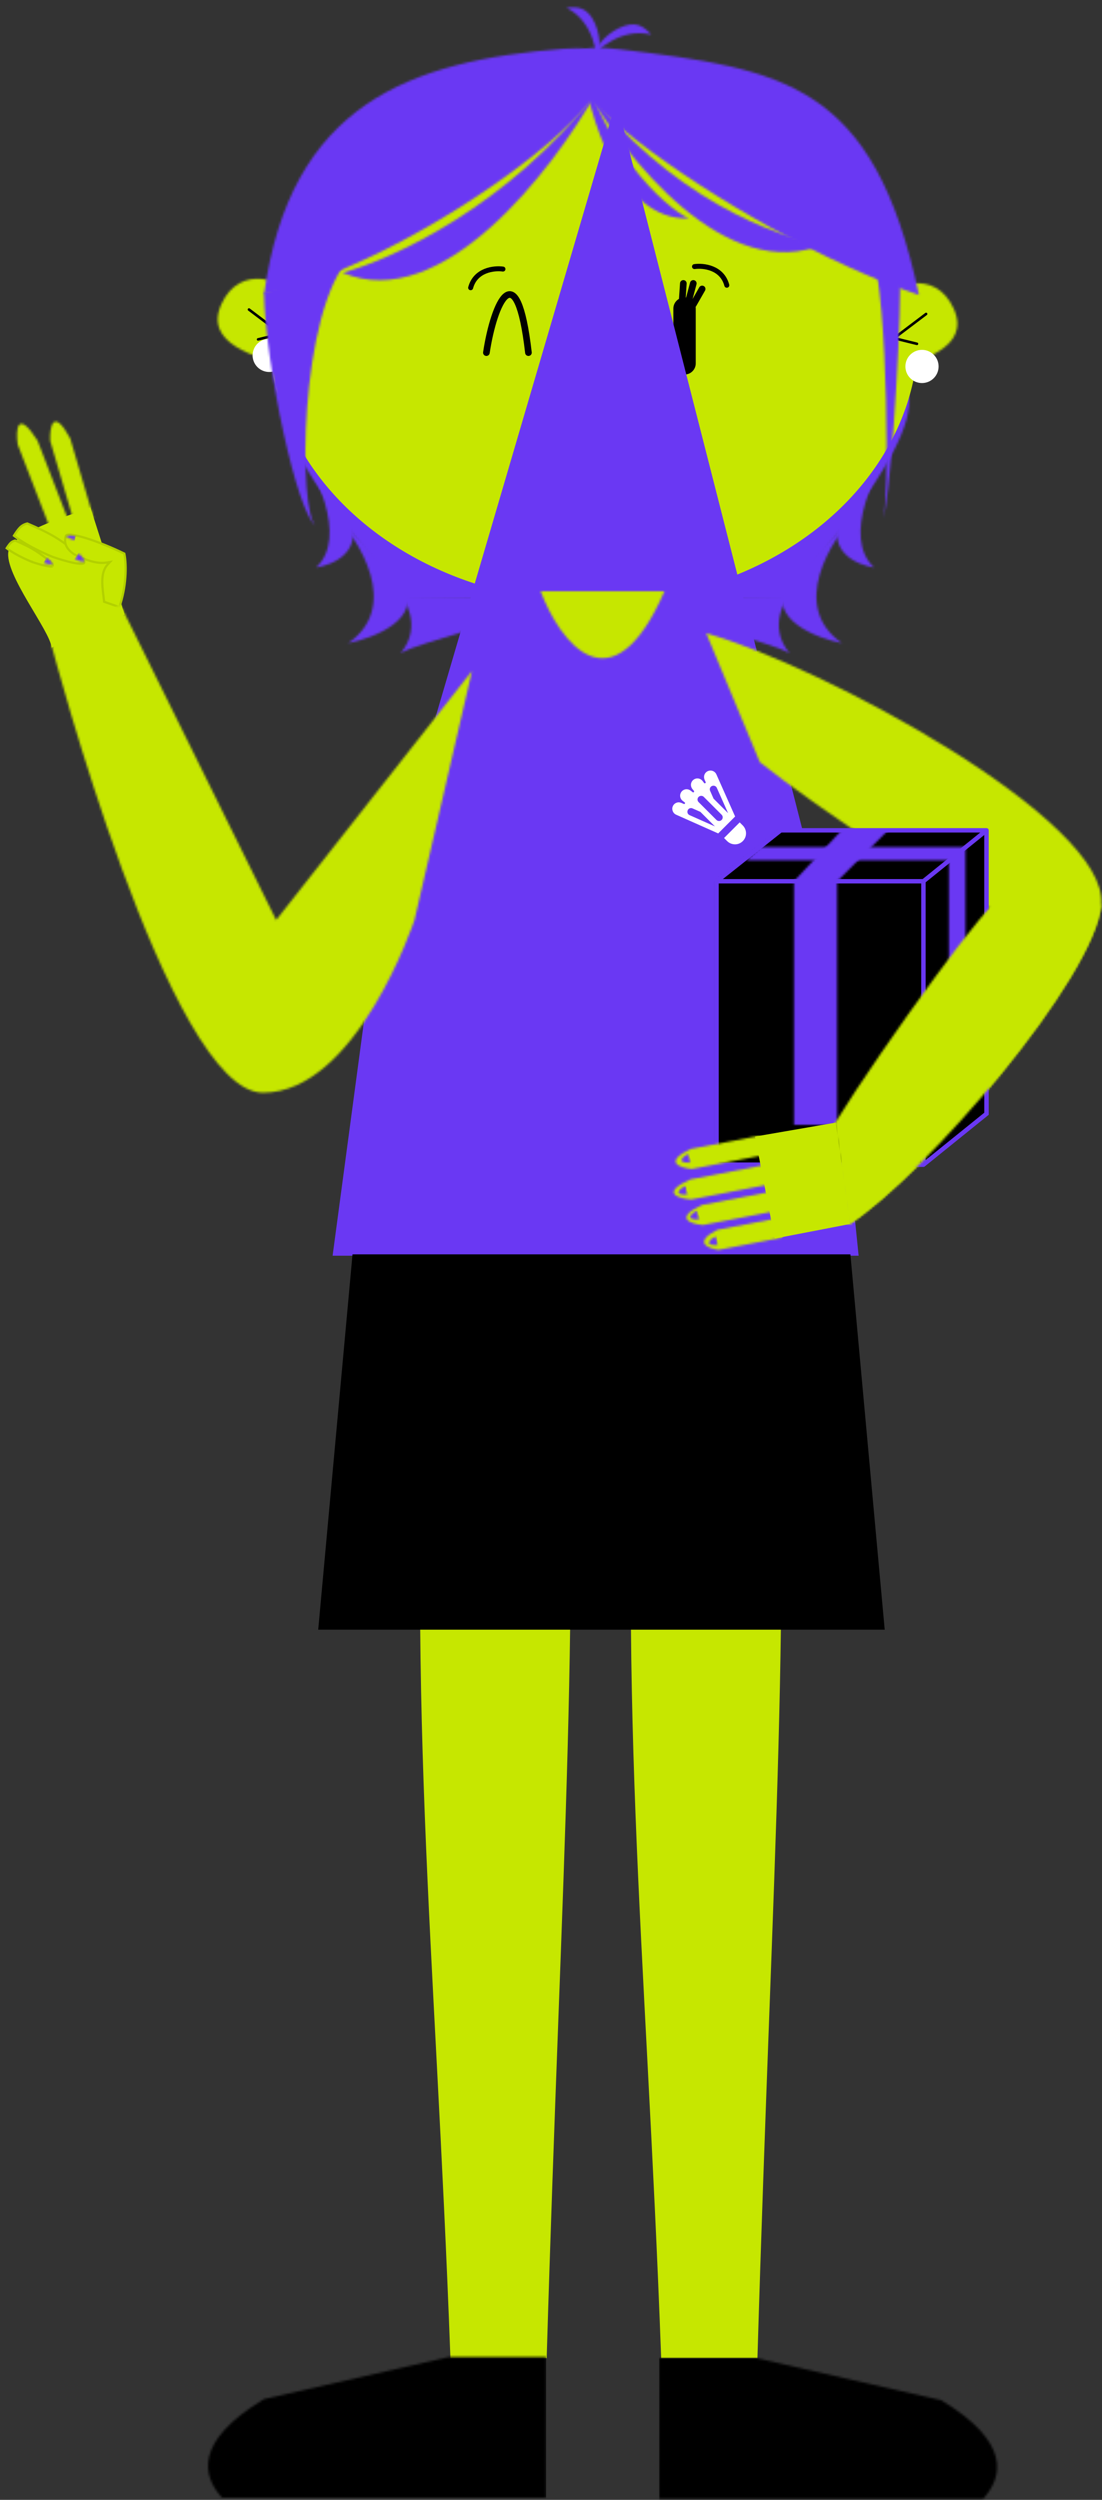 <svg width="498" height="1129" viewBox="0 0 498 1129" fill="none" xmlns="http://www.w3.org/2000/svg">
<rect x="0" y="0" width="498" height="1129" fill="#333333" stroke="none"/>
<mask id="path-1-inside-1_21_422" fill="white">
<path d="M410.806 178C414.473 205.881 358.391 263.252 354.211 270.49H355.623C354.027 271.53 353.648 271.465 354.211 270.49H280.806L410.806 178Z"/>
</mask>
<path d="M410.806 178L523.832 163.133L499.12 -24.74L344.719 85.11L410.806 178ZM355.623 270.49L417.896 365.978L739.116 156.49H355.623V270.49ZM280.806 270.49L214.719 177.6L-76.078 384.49H280.806V270.49ZM410.806 178L297.779 192.867C295.564 176.022 298.504 163.646 299.823 158.936C300.612 156.117 301.376 154.116 301.82 153.032C302.275 151.922 302.572 151.345 302.573 151.343C302.582 151.326 302.413 151.656 302.002 152.351C301.597 153.037 301.032 153.95 300.281 155.095C298.749 157.431 296.768 160.238 294.333 163.476C289.366 170.083 283.841 176.737 278.353 183.214C276.056 185.926 272.71 189.842 270.35 192.68C269.094 194.189 267.314 196.352 265.489 198.705C264.559 199.904 263.262 201.61 261.823 203.634C260.577 205.388 258.131 208.906 255.488 213.484L354.211 270.49L452.935 327.495C447.5 336.907 441.41 343.564 445.637 338.482C447.13 336.688 448.822 334.717 452.313 330.597C458.402 323.41 467.452 312.621 476.569 300.496C485.285 288.903 496.502 272.906 505.622 255.049C512.313 241.949 529.532 206.466 523.832 163.133L410.806 178ZM354.211 270.49L255.488 213.484C255.049 214.244 244.655 230.894 241.187 254.431C239.454 266.198 236.153 300.991 260.025 335.742C287.502 375.741 328.344 384.386 349.976 385.171C369.708 385.886 384.687 381.236 390.132 379.435C397.115 377.125 402.475 374.602 405.444 373.124C411.399 370.16 415.918 367.268 417.896 365.978L355.623 270.49L293.349 175.002C294.529 174.232 298.403 171.721 303.856 169.007C306.574 167.654 311.719 165.223 318.521 162.973C323.785 161.231 338.619 156.609 358.24 157.32C379.76 158.101 420.523 166.711 447.955 206.644C471.781 241.328 468.467 276.024 466.752 287.664C463.322 310.947 453.092 327.223 452.935 327.495L354.211 270.49ZM355.623 270.49V156.49H354.211V270.49V384.49H355.623V270.49ZM354.211 270.49V156.49H280.806V270.49V384.49H354.211V270.49ZM280.806 270.49L346.893 363.379L476.893 270.89L410.806 178L344.719 85.11L214.719 177.6L280.806 270.49Z" fill="#6A38F3" mask="url(#path-1-inside-1_21_422)"/>
<mask id="path-3-inside-2_21_422" fill="white">
<path d="M394.984 256.28C380.201 242.483 395.79 211.741 405.432 198.094L380.407 232.974C372.94 248.831 387.014 255.118 394.984 256.28Z"/>
</mask>
<path d="M405.432 198.094L476.485 248.3L334.744 147.377L405.432 198.094ZM394.984 256.28L382.44 342.37L657.728 382.481L454.342 192.675L394.984 256.28ZM380.407 232.974L309.719 182.257L305.084 188.718L301.696 195.911L380.407 232.974ZM405.432 198.094L334.38 147.889C325.924 159.857 314.299 179.645 307.554 202.684C302.681 219.326 289.313 276.664 335.626 319.885L394.984 256.28L454.342 192.675C469.594 206.908 474.619 224.106 475.652 235.256C476.554 244.983 474.691 251.072 474.543 251.578C474.219 252.685 474.205 252.374 474.98 250.871C475.298 250.255 475.642 249.647 475.967 249.112C476.3 248.563 476.5 248.278 476.485 248.3L405.432 198.094ZM394.984 256.28L407.528 170.189C413.713 171.09 429.506 174.228 444.41 189.621C453.46 198.968 462.073 213.073 464.587 231.178C467.027 248.75 462.671 262.49 459.117 270.038L380.407 232.974L301.696 195.911C294.409 211.387 289.012 231.859 292.24 255.107C295.542 278.886 306.771 297.609 319.403 310.655C341.469 333.446 368.284 340.308 382.44 342.37L394.984 256.28ZM380.407 232.974L451.095 283.691L476.12 248.811L405.432 198.094L334.744 147.377L309.719 182.257L380.407 232.974Z" fill="#6A38F3" mask="url(#path-3-inside-2_21_422)"/>
<mask id="path-5-inside-3_21_422" fill="white">
<path d="M380.517 290.477C356.628 273.916 375.219 244.086 387.501 231.241L355.547 264.017C346.808 279.488 368.552 288.103 380.517 290.477Z"/>
</mask>
<path d="M387.501 231.241L450.383 291.364L325.205 170.51L387.501 231.241ZM380.517 290.477L363.584 375.814L430.084 218.978L380.517 290.477ZM355.547 264.017L293.252 203.286L285.36 211.381L279.799 221.225L355.547 264.017ZM387.501 231.241L324.619 171.117C312.881 183.394 295.28 206.007 286.824 235.454C282.32 251.139 279.082 273.561 285.757 298.52C292.915 325.284 309.39 347.03 330.95 361.976L380.517 290.477L430.084 218.978C439.699 225.644 449.54 237.451 453.849 253.563C457.675 267.869 455.373 278.925 454.066 283.477C453.343 285.995 452.59 287.728 452.15 288.654C451.697 289.605 451.362 290.147 451.247 290.326C451.145 290.487 451.048 290.668 450.383 291.364L387.501 231.241ZM380.517 290.477L397.449 205.141C397.559 205.163 403.553 205.864 412.507 212.588C417.465 216.311 430.077 227.014 436.699 247.087C444.478 270.665 439.331 292.586 431.296 306.809L355.547 264.017L279.799 221.225C267.394 243.183 261.688 271.983 271.46 301.602C280.075 327.715 297.231 343.622 308.029 351.729C328.662 367.222 351.509 373.418 363.584 375.814L380.517 290.477ZM355.547 264.017L417.843 324.748L449.796 291.972L387.501 231.241L325.205 170.51L293.252 203.286L355.547 264.017Z" fill="#6A38F3" mask="url(#path-5-inside-3_21_422)"/>
<mask id="path-7-inside-4_21_422" fill="white">
<path d="M356.76 269.006C356.78 268.999 356.795 268.998 356.806 269.004L356.76 269.006C355.885 269.317 346.39 282.593 356.806 295.004C346.603 289.039 309.793 282.954 298.806 270.5L356.76 269.006Z"/>
</mask>
<path d="M356.806 269.004L359.048 355.976L661.774 348.169L401.067 194.105L356.806 269.004ZM356.806 295.004L312.894 370.109L423.448 239.078L356.806 295.004ZM298.806 270.5L296.563 183.529L110.298 188.332L233.566 328.056L298.806 270.5ZM356.806 269.004L401.067 194.105C367.132 174.051 335.25 184.313 327.571 187.048L356.76 269.006L385.949 350.963C380.328 352.965 370.982 355.653 359.1 355.969C346.74 356.298 329.697 354.04 312.544 343.904L356.806 269.004ZM356.76 269.006L327.57 187.049C313.591 192.028 304.417 199.448 302.318 201.127C298.652 204.058 295.937 206.716 294.376 208.308C291.16 211.589 288.768 214.536 287.303 216.428C284.188 220.45 281.596 224.455 279.472 228.158C275.218 235.571 270.798 245.333 267.963 257.116C261.783 282.799 263.557 319.227 290.164 350.931L356.806 295.004L423.448 239.078C439.639 258.37 440.952 281.954 437.135 297.819C435.481 304.693 432.947 310.302 430.395 314.75C429.121 316.971 427.334 319.79 424.864 322.978C423.722 324.453 421.614 327.071 418.628 330.117C417.182 331.592 414.569 334.156 410.989 337.018C408.977 338.628 399.875 346.003 385.95 350.962L356.76 269.006ZM356.806 295.004L400.718 219.899C393.317 215.572 386.438 212.829 382.736 211.423C378.5 209.813 374.406 208.471 371.285 207.481C368.141 206.484 364.767 205.464 362.197 204.682C359.379 203.825 357.027 203.102 354.814 202.388C352.619 201.68 350.942 201.101 349.651 200.621C348.326 200.127 347.843 199.898 347.975 199.96C348.017 199.98 349.547 200.684 351.92 202.248C354.13 203.705 358.873 207.08 364.046 212.944L298.806 270.5L233.566 328.056C248.231 344.679 265.588 353.511 274.163 357.528C284.303 362.278 294.355 365.714 301.386 367.983C305.099 369.181 308.66 370.269 311.539 371.145C314.665 372.096 316.77 372.733 318.683 373.34C320.62 373.954 321.161 374.163 320.934 374.077C320.763 374.012 320.004 373.721 318.848 373.2C317.768 372.714 315.623 371.705 312.894 370.109L356.806 295.004ZM298.806 270.5L301.048 357.471L359.003 355.977L356.76 269.006L354.517 182.035L296.563 183.529L298.806 270.5ZM356.76 269.006L359.003 355.977L359.048 355.976L356.806 269.004L354.563 182.033L354.517 182.035L356.76 269.006Z" fill="#6A38F3" mask="url(#path-7-inside-4_21_422)"/>
<mask id="path-9-inside-5_21_422" fill="white">
<path d="M127.041 178C123.373 205.881 179.456 263.252 183.635 270.49H182.224C183.819 271.53 184.199 271.465 183.635 270.49H257.041L127.041 178Z"/>
</mask>
<path d="M127.041 178L14.014 163.133L38.727 -24.74L193.128 85.11L127.041 178ZM182.224 270.49L119.95 365.978L-201.27 156.49H182.224V270.49ZM257.041 270.49L323.128 177.6L613.924 384.49H257.041V270.49ZM127.041 178L240.067 192.867C242.283 176.022 239.343 163.646 238.024 158.936C237.234 156.117 236.471 154.116 236.027 153.032C235.571 151.922 235.274 151.345 235.273 151.343C235.265 151.326 235.434 151.656 235.844 152.351C236.25 153.037 236.815 153.95 237.565 155.095C239.098 157.431 241.078 160.238 243.513 163.476C248.481 170.083 254.006 176.737 259.494 183.214C261.791 185.926 265.137 189.842 267.497 192.68C268.753 194.189 270.533 196.352 272.358 198.705C273.287 199.904 274.585 201.61 276.023 203.634C277.27 205.388 279.715 208.906 282.359 213.484L183.635 270.49L84.912 327.495C90.347 336.907 96.437 343.564 92.21 338.482C90.717 336.688 89.024 334.717 85.533 330.597C79.445 323.41 70.395 312.621 61.278 300.496C52.562 288.903 41.344 272.906 32.224 255.049C25.533 241.949 8.314 206.466 14.014 163.133L127.041 178ZM183.635 270.49L282.359 213.484C282.798 214.244 293.191 230.894 296.659 254.431C298.393 266.198 301.694 300.991 277.822 335.742C250.344 375.741 209.503 384.386 187.871 385.171C168.138 385.886 153.159 381.236 147.715 379.435C140.732 377.125 135.372 374.602 132.402 373.124C126.447 370.16 121.928 367.268 119.95 365.978L182.224 270.49L244.498 175.002C243.317 174.232 239.444 171.721 233.991 169.007C231.272 167.654 226.128 165.223 219.325 162.973C214.061 161.231 199.228 156.609 179.607 157.32C158.087 158.101 117.324 166.711 89.892 206.644C66.066 241.328 69.379 276.024 71.094 287.664C74.525 310.947 84.754 327.223 84.912 327.495L183.635 270.49ZM182.224 270.49V156.49H183.635V270.49V384.49H182.224V270.49ZM183.635 270.49V156.49H257.041V270.49V384.49H183.635V270.49ZM257.041 270.49L190.954 363.379L60.954 270.89L127.041 178L193.128 85.11L323.128 177.6L257.041 270.49Z" fill="#6A38F3" mask="url(#path-9-inside-5_21_422)"/>
<mask id="path-11-inside-6_21_422" fill="white">
<path d="M142.863 256.28C157.646 242.483 142.057 211.741 132.414 198.094L157.44 232.974C164.907 248.831 150.833 255.118 142.863 256.28Z"/>
</mask>
<path d="M132.414 198.094L61.362 248.3L203.102 147.377L132.414 198.094ZM142.863 256.28L155.406 342.37L-119.881 382.481L83.504 192.675L142.863 256.28ZM157.44 232.974L228.128 182.257L232.763 188.718L236.15 195.911L157.44 232.974ZM132.414 198.094L203.467 147.889C211.923 159.857 223.547 179.645 230.293 202.684C235.165 219.326 248.534 276.664 202.221 319.885L142.863 256.28L83.504 192.675C68.253 206.908 63.228 224.106 62.194 235.256C61.292 244.983 63.155 251.072 63.303 251.578C63.628 252.685 63.641 252.374 62.866 250.871C62.549 250.255 62.205 249.647 61.88 249.112C61.547 248.563 61.346 248.278 61.362 248.3L132.414 198.094ZM142.863 256.28L130.319 170.189C124.133 171.09 108.34 174.228 93.436 189.621C84.386 198.968 75.773 213.073 73.26 231.178C70.82 248.75 75.175 262.49 78.73 270.038L157.44 232.974L236.15 195.911C243.438 211.387 248.834 231.859 245.606 255.107C242.305 278.886 231.075 297.609 218.444 310.655C196.377 333.446 169.562 340.308 155.406 342.37L142.863 256.28ZM157.44 232.974L86.752 283.691L61.726 248.811L132.414 198.094L203.102 147.377L228.128 182.257L157.44 232.974Z" fill="#6A38F3" mask="url(#path-11-inside-6_21_422)"/>
<mask id="path-13-inside-7_21_422" fill="white">
<path d="M157.33 290.477C181.219 273.916 162.627 244.086 150.346 231.241L182.299 264.017C191.039 279.488 169.294 288.103 157.33 290.477Z"/>
</mask>
<path d="M150.346 231.241L87.463 291.364L212.641 170.51L150.346 231.241ZM157.33 290.477L174.262 375.814L107.763 218.978L157.33 290.477ZM182.299 264.017L244.595 203.286L252.487 211.381L258.048 221.225L182.299 264.017ZM150.346 231.241L213.228 171.117C224.966 183.394 242.567 206.007 251.023 235.454C255.527 251.139 258.765 273.561 252.09 298.52C244.932 325.284 228.457 347.03 206.897 361.976L157.33 290.477L107.763 218.978C98.147 225.644 88.307 237.451 83.998 253.563C80.172 267.869 82.474 278.925 83.781 283.477C84.504 285.995 85.256 287.728 85.697 288.654C86.15 289.605 86.485 290.147 86.599 290.326C86.701 290.487 86.798 290.668 87.463 291.364L150.346 231.241ZM157.33 290.477L140.397 205.141C140.287 205.163 134.294 205.864 125.34 212.588C120.381 216.311 107.77 227.014 101.147 247.087C93.369 270.665 98.516 292.586 106.551 306.809L182.299 264.017L258.048 221.225C270.452 243.183 276.158 271.983 266.387 301.602C257.772 327.715 240.615 343.622 229.818 351.729C209.185 367.222 186.337 373.418 174.262 375.814L157.33 290.477ZM182.299 264.017L120.004 324.748L88.05 291.972L150.346 231.241L212.641 170.51L244.595 203.286L182.299 264.017Z" fill="#6A38F3" mask="url(#path-13-inside-7_21_422)"/>
<mask id="path-15-inside-8_21_422" fill="white">
<path d="M181.086 269.006C181.067 268.999 181.051 268.998 181.041 269.004L181.086 269.006C181.962 269.317 191.457 282.593 181.041 295.004C191.243 289.039 228.054 282.954 239.041 270.5L181.086 269.006Z"/>
</mask>
<path d="M181.041 269.004L178.798 355.976L-123.928 348.169L136.779 194.105L181.041 269.004ZM181.041 295.004L224.952 370.109L114.399 239.078L181.041 295.004ZM239.041 270.5L241.283 183.529L427.548 188.332L304.281 328.056L239.041 270.5ZM181.041 269.004L136.779 194.105C170.715 174.051 202.597 184.313 210.276 187.048L181.086 269.006L151.897 350.963C157.519 352.965 166.865 355.653 178.747 355.969C191.107 356.298 208.15 354.04 225.302 343.904L181.041 269.004ZM181.086 269.006L210.277 187.049C224.256 192.028 233.429 199.448 235.529 201.127C239.194 204.058 241.909 206.716 243.47 208.308C246.687 211.589 249.078 214.536 250.544 216.428C253.659 220.45 256.25 224.455 258.375 228.158C262.628 235.571 267.049 245.333 269.884 257.116C276.064 282.799 274.29 319.227 247.683 350.931L181.041 295.004L114.399 239.078C98.208 258.37 96.894 281.954 100.712 297.819C102.366 304.693 104.9 310.302 107.452 314.75C108.726 316.971 110.513 319.79 112.982 322.978C114.125 324.453 116.232 327.071 119.219 330.117C120.665 331.592 123.278 334.156 126.857 337.018C128.87 338.628 137.972 346.003 151.896 350.962L181.086 269.006ZM181.041 295.004L137.129 219.899C144.53 215.572 151.409 212.829 155.11 211.423C159.346 209.813 163.441 208.471 166.561 207.481C169.706 206.484 173.08 205.464 175.65 204.682C178.468 203.825 180.82 203.102 183.033 202.388C185.228 201.68 186.905 201.101 188.196 200.621C189.521 200.127 190.004 199.898 189.872 199.96C189.829 199.98 188.299 200.684 185.927 202.248C183.717 203.705 178.974 207.08 173.8 212.944L239.041 270.5L304.281 328.056C289.616 344.679 272.259 353.511 263.684 357.528C253.544 362.278 243.492 365.714 236.46 367.983C232.748 369.181 229.186 370.269 226.308 371.145C223.182 372.096 221.076 372.733 219.163 373.34C217.227 373.954 216.686 374.163 216.913 374.077C217.084 374.012 217.843 373.721 218.999 373.2C220.078 372.714 222.223 371.705 224.952 370.109L181.041 295.004ZM239.041 270.5L236.798 357.471L178.844 355.977L181.086 269.006L183.329 182.035L241.283 183.529L239.041 270.5ZM181.086 269.006L178.844 355.977L178.798 355.976L181.041 269.004L183.283 182.033L183.329 182.035L181.086 269.006Z" fill="#6A38F3" mask="url(#path-15-inside-8_21_422)"/>
<ellipse cx="268.326" cy="150.61" rx="146.684" ry="121.394" fill="#C6E700"/>
<path d="M309.352 164.099V139.37" stroke="black" stroke-width="10.116" stroke-linecap="round"/>
<mask id="path-19-inside-9_21_422" fill="white">
<path d="M100.092 137.25C108.495 119.03 128.289 126.024 135.96 135.428L128.468 165.234C116.291 161.078 91.688 155.47 100.092 137.25Z"/>
</mask>
<path d="M135.96 135.428L230.646 58.18L269.43 105.719L254.473 165.219L135.96 135.428ZM100.092 137.25L-10.873 86.07L-10.873 86.07L100.092 137.25ZM128.468 165.234L246.98 195.025L214.62 323.756L88.998 280.884L128.468 165.234ZM135.96 135.428L41.274 212.676C56.437 231.261 78.722 245.029 106.995 247.656C123.579 249.196 145.621 246.976 167.65 234.699C190.254 222.101 203.931 203.879 211.057 188.43L100.092 137.25L-10.873 86.07C0.454 61.511 19.756 37.331 48.675 21.215C77.018 5.418 106.064 2.118 129.605 4.305C171.794 8.225 207.812 30.191 230.646 58.18L135.96 135.428ZM100.092 137.25L211.057 188.43C220.322 168.342 226.384 136.052 212.051 101.685C199.791 72.292 179.199 57.88 172 53.314C167.569 50.505 164.022 48.802 162.168 47.966C160.245 47.099 159.027 46.666 158.985 46.651C158.962 46.643 159.325 46.773 160.867 47.269C161.673 47.529 165.089 48.612 167.937 49.584L128.468 165.234L88.998 280.884C95.471 283.093 78.578 277.455 76.445 276.69C69.554 274.217 55.728 268.978 41.124 259.718C27.302 250.954 1.374 231.463 -13.515 195.764C-30.479 155.092 -24.34 115.268 -10.873 86.07L100.092 137.25ZM128.468 165.234L9.955 135.443L17.448 105.637L135.96 135.428L254.473 165.219L246.98 195.025L128.468 165.234Z" fill="#C6E700" mask="url(#path-19-inside-9_21_422)"/>
<path d="M112.515 139.798L126.988 150.736L116.641 153.282" stroke="black" stroke-width="1.173" stroke-linecap="round"/>
<mask id="path-22-inside-10_21_422" fill="white">
<path d="M430.921 139.25C422.518 121.03 402.725 128.024 395.053 137.428L402.545 167.234C414.723 163.078 439.325 157.47 430.921 139.25Z"/>
</mask>
<path d="M395.053 137.428L300.367 60.18L261.583 107.719L276.541 167.219L395.053 137.428ZM430.921 139.25L541.887 88.07L541.887 88.07L430.921 139.25ZM402.545 167.234L284.033 197.025L316.393 325.756L442.015 282.884L402.545 167.234ZM395.053 137.428L489.739 214.676C474.576 233.261 452.291 247.029 424.018 249.656C407.434 251.196 385.392 248.976 363.363 236.699C340.759 224.101 327.082 205.879 319.956 190.43L430.921 139.25L541.887 88.07C530.559 63.511 511.257 39.331 482.339 23.215C453.995 7.418 424.949 4.118 401.408 6.305C359.219 10.225 323.201 32.191 300.367 60.18L395.053 137.428ZM430.921 139.25L319.956 190.43C310.691 170.342 304.629 138.052 318.963 103.685C331.222 74.292 351.814 59.88 359.014 55.314C363.445 52.505 366.992 50.802 368.846 49.966C370.768 49.099 371.986 48.666 372.029 48.651C372.051 48.643 371.688 48.773 370.147 49.269C369.34 49.529 365.924 50.612 363.076 51.584L402.545 167.234L442.015 282.884C435.542 285.093 452.436 279.455 454.568 278.69C461.459 276.217 475.285 270.978 489.889 261.718C503.711 252.954 529.639 233.463 544.528 197.764C561.492 157.092 555.353 117.268 541.887 88.07L430.921 139.25ZM402.545 167.234L521.058 137.443L513.565 107.637L395.053 137.428L276.541 167.219L284.033 197.025L402.545 167.234Z" fill="#C6E700" mask="url(#path-22-inside-10_21_422)"/>
<path d="M418.499 141.798L404.025 152.736L414.372 155.282" stroke="black" stroke-width="1.173" stroke-linecap="round"/>
<path d="M219.805 159.26C223.228 136.561 233.554 113.745 238.805 159.26" stroke="black" stroke-width="3" stroke-linecap="round"/>
<path d="M276.821 173.164C253.821 157.664 238.821 181.664 271.821 185.164C241.821 179.664 246.321 204.164 270.321 199.164" stroke="black" stroke-width="3" stroke-linecap="round"/>
<path d="M313.848 120.397C317.812 119.835 326.281 120.734 328.45 128.827" stroke="black" stroke-width="2.248" stroke-linecap="round"/>
<path d="M227.289 121.521C223.325 120.959 214.856 121.858 212.687 129.951" stroke="black" stroke-width="2.248" stroke-linecap="round"/>
<path d="M308.305 135.5L308.805 128M311.305 135.5L313.305 128M313.305 137.5L317.305 130.5" stroke="black" stroke-width="3" stroke-linecap="round"/>
<path d="M272.282 397.959C272.516 398.873 272.751 399.803 272.984 400.751C278.531 423.325 282.149 448.258 284.751 473.819H256.892C259.606 453.502 263.374 432.266 268.412 412.205C269.68 407.157 270.975 402.409 272.282 397.959Z" stroke="#6A38F3" stroke-width="186.587" stroke-linecap="round"/>
<path d="M320.971 348.003C319.355 348.053 318.105 349.403 318.155 351.003C318.171 351.403 318.255 351.786 318.421 352.169L318.905 353.236C318.971 353.453 318.855 353.686 318.621 353.753C318.471 353.836 318.305 353.753 318.188 353.619L317.488 352.703C316.938 352.003 316.105 351.569 315.221 351.553C313.605 351.519 312.271 352.803 312.238 354.403C312.221 355.103 312.455 355.769 312.888 356.336L313.588 357.169H313.605C313.738 357.386 313.688 357.653 313.505 357.786C313.355 357.903 313.155 357.903 313.021 357.786L312.138 357.086C311.571 356.653 310.888 356.419 310.205 356.436C308.605 356.469 307.321 357.803 307.355 359.419C307.371 360.303 307.805 361.136 308.505 361.686L309.455 362.419C309.638 362.586 309.638 362.853 309.438 363.003C309.383 363.059 309.312 363.098 309.234 363.113C309.157 363.128 309.077 363.118 309.005 363.086H308.988L307.971 362.619C307.588 362.469 307.205 362.369 306.805 362.353C305.205 362.303 303.855 363.569 303.805 365.186C303.805 366.386 304.471 367.486 305.571 367.953L324.555 376.403L332.205 368.753L323.755 349.769C323.288 348.653 322.138 347.953 320.971 348.003ZM322.355 354.836C323.055 354.819 323.688 355.219 323.955 355.853L329.038 367.253L322.455 360.686L320.905 357.169C320.405 356.119 321.171 354.869 322.355 354.836ZM316.888 359.419C317.338 359.419 317.755 359.586 318.071 359.919L326.088 367.936C326.755 368.569 326.771 369.619 326.138 370.286C325.471 370.953 324.438 370.969 323.738 370.286L315.721 362.269C315.563 362.118 315.436 361.937 315.348 361.737C315.261 361.536 315.214 361.32 315.211 361.101C315.208 360.882 315.248 360.665 315.33 360.462C315.412 360.259 315.534 360.075 315.688 359.919C316.005 359.586 316.438 359.419 316.888 359.419ZM312.355 364.953C312.571 364.953 312.805 365.019 312.971 365.103L316.521 366.669L323.088 373.236L311.655 368.153C309.955 367.419 310.521 364.903 312.355 364.953ZM334.271 371.403L327.205 378.469L328.621 379.886C329.888 381.136 331.721 381.619 333.438 381.169C334.284 380.939 335.054 380.492 335.674 379.872C336.294 379.252 336.741 378.481 336.971 377.636C337.421 375.919 336.938 374.086 335.688 372.819L334.271 371.403Z" fill="white"/>
<path d="M194.007 575H254.172C263.222 719.487 253.785 838.765 247.049 1065H203.549C196.502 873.643 182.916 766.357 194.007 575Z" fill="#C6E700"/>
<path d="M289.25 575H349.415C358.465 719.487 349.028 838.765 342.292 1065H298.792C291.745 873.643 278.16 766.357 289.25 575Z" fill="#C6E700"/>
<mask id="path-34-inside-11_21_422" fill="white">
<path d="M244.305 267C252.972 289.833 276.305 321.8 300.305 267H244.305Z"/>
</mask>
<path d="M244.305 267V-275H-541.146L-262.421 459.334L244.305 267ZM300.305 267L796.779 484.434L1129.38 -275H300.305V267ZM244.305 267L-262.421 459.334C-248.161 496.904 -225.375 546.071 -189.317 597.104C-160.415 638.009 -81.603 740.171 63.988 798.835C256.637 876.462 462.862 837.711 611.666 724.04C724.839 637.588 776.517 530.699 796.779 484.434L300.305 267L-196.169 49.566C-187.907 30.701 -148.145 -59.634 -46.368 -137.381C11.011 -181.213 92.036 -223.707 194.381 -238.969C297.991 -254.421 392.826 -237.354 469.123 -206.61C604.797 -151.942 674.65 -58.628 695.99 -28.426C724.486 11.904 741.105 48.513 751.032 74.666L244.305 267ZM300.305 267V-275H244.305V267V809H300.305V267Z" fill="#C6E700" mask="url(#path-34-inside-11_21_422)"/>
<path d="M40.805 229L56.305 277.5L23.306 292.5C22.806 285 1.89 259.424 3.806 249C5.721 238.577 44.69 229.098 40.805 229Z" fill="#C6E700"/>
<mask id="path-37-inside-12_21_422" fill="white">
<path d="M22.678 199.104L33.898 237.28L42.313 234.024L31.729 198.009C24.121 183.969 22.384 192.409 22.678 199.104Z"/>
</mask>
<path d="M33.898 237.28L64.72 316.951L-21.88 350.454L-48.062 261.366L33.898 237.28ZM22.678 199.104L-59.281 223.19L-62.208 213.23L-62.664 202.857L22.678 199.104ZM31.729 198.009L106.835 157.308L111.141 165.253L113.688 173.923L31.729 198.009ZM42.313 234.024L124.273 209.938L146.432 285.339L73.135 313.695L42.313 234.024ZM33.898 237.28L-48.062 261.366L-59.281 223.19L22.678 199.104L104.638 175.017L115.857 213.193L33.898 237.28ZM22.678 199.104L-62.664 202.857C-62.902 197.464 -62.879 189.615 -61.47 180.739C-60.769 176.321 -59.376 169.376 -56.32 161.435C-53.649 154.494 -47.112 139.836 -32.334 126.774C-14.483 110.996 11.079 101.701 38.669 106.025C61.614 109.62 76.739 121.25 83.433 127.128C96.554 138.651 103.948 151.981 106.835 157.308L31.729 198.009L-43.377 238.71C-43.245 238.954 -42.363 240.577 -40.684 242.959C-39.257 244.985 -35.552 250.017 -29.305 255.503C-23.84 260.302 -9.79 271.367 12.22 274.816C38.873 278.992 63.638 269.97 80.814 254.787C94.918 242.322 100.905 228.583 103.133 222.792C105.747 216 106.806 210.434 107.267 207.529C108.196 201.679 108.111 197.396 108.021 195.35L22.678 199.104ZM31.729 198.009L113.688 173.923L124.273 209.938L42.313 234.024L-39.646 258.111L-50.23 222.096L31.729 198.009ZM42.313 234.024L73.135 313.695L64.72 316.951L33.898 237.28L3.076 157.609L11.491 154.353L42.313 234.024Z" fill="#C6E700" mask="url(#path-37-inside-12_21_422)"/>
<mask id="path-39-inside-13_21_422" fill="white">
<path d="M7.992 200.725L23.214 240.08L31.314 236.094L16.953 198.966C7.862 184.727 7 193.711 7.992 200.725Z"/>
</mask>
<path d="M23.214 240.08L60.938 316.725L-22.792 357.937L-56.459 270.898L23.214 240.08ZM7.992 200.725L-71.681 231.543L-75.219 222.397L-76.592 212.688L7.992 200.725ZM16.953 198.966L88.957 153.001L93.548 160.192L96.626 168.149L16.953 198.966ZM31.314 236.094L110.986 205.276L139.196 278.207L69.038 312.738L31.314 236.094ZM23.214 240.08L-56.459 270.898L-71.681 231.543L7.992 200.725L87.664 169.908L102.887 209.263L23.214 240.08ZM7.992 200.725L-76.592 212.688C-77.332 207.456 -78.07 199.806 -77.615 191.058C-77.39 186.725 -76.765 179.793 -74.647 171.702C-72.855 164.854 -67.999 149.153 -54.35 134.227C-37.435 115.73 -11.33 103.576 17.989 106.378C41.643 108.639 57.613 119.804 64.195 124.95C77.549 135.391 85.697 147.894 88.957 153.001L16.953 198.966L-55.052 244.932C-55.032 244.964 -54.186 246.303 -52.527 248.356C-51.152 250.058 -47.335 254.622 -41.039 259.544C-35.8 263.641 -20.967 274.284 1.733 276.453C30.098 279.164 55.431 267.35 71.732 249.524C84.767 235.269 89.167 220.572 90.636 214.961C92.43 208.107 92.864 202.647 93.005 199.919C93.293 194.383 92.819 190.488 92.575 188.762L7.992 200.725ZM16.953 198.966L96.626 168.149L110.986 205.276L31.314 236.094L-48.359 266.911L-62.72 229.784L16.953 198.966ZM31.314 236.094L69.038 312.738L60.938 316.725L23.214 240.08L-14.51 163.436L-6.411 159.449L31.314 236.094Z" fill="#C6E700" mask="url(#path-39-inside-13_21_422)"/>
<mask id="path-41-inside-14_21_422" fill="white">
<path d="M34.413 247V243C33.531 243.167 31.596 243.796 30.913 244.979C30.23 246.163 32.962 246.82 34.413 247Z"/>
</mask>
<path d="M34.413 243H101.413V162.153L21.973 177.165L34.413 243ZM34.413 247L26.145 313.488L101.413 322.848V247H34.413ZM30.913 244.979L88.937 278.479L30.913 244.979ZM34.413 243H-32.587V247H34.413H101.413V243H34.413ZM34.413 247L42.681 180.512C44.77 180.772 50.79 181.575 58.312 184.807C60.873 185.908 73.138 191.093 83.501 204.184C89.535 211.807 96.085 223.647 97.524 239.239C98.995 255.167 94.553 268.752 88.937 278.479L30.913 244.979L-27.11 211.479C-32.898 221.503 -37.403 235.366 -35.908 251.557C-34.445 267.413 -27.782 279.5 -21.565 287.353C-10.837 300.906 2.073 306.489 5.414 307.924C14.494 311.826 22.605 313.048 26.145 313.488L34.413 247ZM30.913 244.979L88.937 278.479C83.66 287.619 77.29 293.534 72.926 296.95C68.455 300.45 64.37 302.672 61.58 304.011C56.365 306.514 51.404 307.975 46.854 308.835L34.413 243L21.973 177.165C16.541 178.192 10.171 180.05 3.598 183.205C-1.306 185.559 -16.661 193.381 -27.11 211.479L30.913 244.979Z" fill="#6A38F3" mask="url(#path-41-inside-14_21_422)"/>
<path d="M343.688 611L351.05 691.5H192.56L199.923 611H343.688Z" stroke="black" stroke-width="89" stroke-linecap="round"/>
<mask id="path-44-inside-15_21_422" fill="white">
<path d="M254.805 22C184.805 27.5 131.137 47.114 119.305 133C194.315 118.214 324.805 16.501 254.805 22Z"/>
</mask>
<path d="M254.805 22L259.74 84.807L254.805 22ZM119.305 133L56.895 124.402L44.842 211.891L131.489 194.811L119.305 133ZM254.805 22L249.87 -40.806C212.276 -37.852 167.33 -30.645 129.446 -4.488C88.094 24.064 64.643 68.154 56.895 124.402L119.305 133L181.716 141.598C185.799 111.959 195.098 103.299 201.038 99.198C210.446 92.702 227.334 87.353 259.74 84.807L254.805 22ZM119.305 133L131.489 194.811C183.004 184.656 243.67 148.772 280.781 119.095C290.693 111.168 300.325 102.593 308.559 93.759C315.77 86.022 326.127 73.694 332.286 58.142C335.49 50.052 339.361 36.623 337.14 20.393C334.622 1.993 324.99 -14.316 310.441 -25.449C297.623 -35.257 284.157 -38.7 275.323 -40.074C266.062 -41.514 257.251 -41.386 249.87 -40.806L254.805 22L259.74 84.807C261.109 84.699 259.481 84.977 255.963 84.43C252.871 83.949 243.706 82.142 233.873 74.617C222.309 65.769 214.345 52.391 212.304 37.476C210.56 24.732 213.716 15.34 215.139 11.747C217.737 5.188 220.266 3.688 216.384 7.853C213.525 10.921 208.799 15.324 202.087 20.691C172.699 44.193 130.616 66.558 107.121 71.19L119.305 133Z" fill="#6A38F3" mask="url(#path-44-inside-15_21_422)"/>
<mask id="path-46-inside-16_21_422" fill="white">
<path d="M279.794 22.215C354.198 31.254 394.917 37.223 415.294 133.215C332.025 105.485 205.389 13.176 279.794 22.215Z"/>
</mask>
<path d="M279.794 22.215L272.196 84.755L279.794 22.215ZM415.294 133.215L476.92 120.133L499.764 227.747L395.388 192.987L415.294 133.215ZM279.794 22.215L287.391 -40.325C320.284 -36.329 365.71 -31.898 402.645 -7.382C444.591 20.461 465.238 65.099 476.92 120.133L415.294 133.215L353.667 146.297C344.973 105.34 335.072 98.996 332.963 97.597C325.844 92.871 313.708 89.798 272.196 84.755L279.794 22.215ZM415.294 133.215L395.388 192.987C345.835 176.485 287.139 142.664 249.806 113.708C240.174 106.238 230.689 98.121 222.625 89.743C216.126 82.991 204.4 69.953 198.343 52.484C195.029 42.927 191.393 26.183 197.686 7.046C204.557 -13.849 219.587 -26.69 233.112 -33.319C254.497 -43.8 277.085 -41.577 287.391 -40.325L279.794 22.215L272.196 84.755C263.901 83.747 274.17 86.878 288.564 79.823C298.594 74.907 311.461 64.409 317.381 46.405C322.723 30.16 319.349 16.857 317.39 11.207C314.043 1.555 309.4 -1.797 313.402 2.361C315.839 4.893 320.274 8.908 327.026 14.144C355.227 36.016 401.484 62.214 435.199 73.442L415.294 133.215Z" fill="#6A38F3" mask="url(#path-46-inside-16_21_422)"/>
<mask id="path-48-inside-17_21_422" fill="white">
<path d="M269.459 41.824C249.6 77.234 199.486 142.086 154.805 123.153C176.583 117.4 230.001 93.079 269.459 41.824Z"/>
</mask>
<path d="M297.348 56.49C305.803 41.286 300.331 22.106 285.127 13.651C269.922 5.197 250.743 10.668 242.288 25.873L269.818 41.181L297.348 56.49ZM241.984 26.416C233.475 41.59 238.877 60.789 254.051 69.299C269.225 77.808 288.424 72.406 296.933 57.232L269.459 41.824L241.984 26.416ZM269.818 41.181L242.288 25.873C242.188 26.052 242.087 26.233 241.984 26.416L269.459 41.824L296.933 57.232C297.072 56.984 297.211 56.737 297.348 56.49L269.818 41.181ZM269.459 41.824L324.408 72.64L219.538 3.394L269.459 41.824ZM154.805 123.153L138.714 62.243L-39.376 109.291L130.225 181.16L154.805 123.153ZM269.459 41.824L214.51 11.008C206.77 24.81 193.346 43.572 179.63 55.741C172.828 61.776 168.745 63.675 167.878 63.98C167.738 64.029 169.009 63.56 171.408 63.548C173.993 63.534 176.828 64.062 179.386 65.146L154.805 123.153L130.225 181.16C188.7 205.939 239.277 171.263 263.25 149.994C290.727 125.617 312.29 94.248 324.408 72.64L269.459 41.824ZM154.805 123.153L170.897 184.063C203.87 175.352 270.117 144.247 319.38 80.254L269.459 41.824L219.538 3.394C189.886 41.912 149.296 59.447 138.714 62.243L154.805 123.153Z" fill="#6A38F3" mask="url(#path-48-inside-17_21_422)"/>
<mask id="path-50-inside-18_21_422" fill="white">
<path d="M264.185 38.909C282.135 71.078 328.426 129.439 372.805 110C352.085 108.554 300.943 88.2 264.185 38.909Z"/>
</mask>
<path d="M236.292 53.563C227.876 38.338 233.396 19.172 248.622 10.756C263.848 2.34 283.013 7.86 291.429 23.085L263.861 38.324L236.292 53.563ZM291.693 23.56C300.17 38.752 294.726 57.94 279.534 66.416C264.342 74.893 245.154 69.449 236.678 54.257L264.185 38.909L291.693 23.56ZM263.861 38.324L291.429 23.085C291.516 23.242 291.604 23.4 291.693 23.56L264.185 38.909L236.678 54.257C236.548 54.026 236.42 53.794 236.292 53.563L263.861 38.324ZM264.185 38.909L209.17 69.606L314.689 1.247L264.185 38.909ZM372.805 110L377.192 47.153L398.082 167.706L372.805 110ZM264.185 38.909L319.2 8.211C325.749 19.947 337.309 35.71 348.982 45.465C354.661 50.21 357.677 51.255 357.646 51.246C356.443 50.888 352.079 50.3 347.527 52.294L372.805 110L398.082 167.706C342.228 192.173 293.345 163.174 268.186 142.15C241.133 119.542 220.572 90.039 209.17 69.606L264.185 38.909ZM372.805 110L368.418 172.847C345.447 171.244 318.167 161.356 293.213 147.073C266.805 131.958 237.914 109.065 213.682 76.57L264.185 38.909L314.689 1.247C327.215 18.044 342.273 29.974 355.806 37.719C370.792 46.298 379.443 47.31 377.192 47.153L372.805 110Z" fill="#6A38F3" mask="url(#path-50-inside-18_21_422)"/>
<mask id="path-52-inside-19_21_422" fill="white">
<path d="M262.902 27.953C265.959 52.156 279.77 99.493 311.177 98.66C299.049 92.599 273.158 67.349 262.902 27.953Z"/>
</mask>
<path d="M231.581 31.338C229.468 14.07 241.755 -1.641 259.023 -3.753C276.291 -5.866 292.002 6.421 294.115 23.689L262.848 27.514L231.581 31.338ZM294.154 24.006C296.334 41.265 284.109 57.024 266.849 59.204C249.59 61.384 233.831 49.16 231.651 31.9L262.902 27.953L294.154 24.006ZM262.848 27.514L294.115 23.689C294.127 23.793 294.14 23.899 294.154 24.006L262.902 27.953L231.651 31.9C231.627 31.712 231.604 31.525 231.581 31.338L262.848 27.514ZM262.902 27.953L200.399 35.846L323.87 12.081L262.902 27.953ZM311.177 98.66L339.342 42.307L312.846 161.638L311.177 98.66ZM262.902 27.953L325.406 20.059C325.782 23.041 326.598 27.439 327.938 32.174C329.302 36.996 330.837 40.841 332.166 43.369C333.675 46.237 333.641 45.001 330.641 42.553C328.924 41.152 326.122 39.276 322.193 37.813C318.139 36.304 313.768 35.569 309.507 35.682L311.177 98.66L312.846 161.638C259.841 163.043 231.624 122.886 220.65 102.021C208.31 78.559 202.536 52.773 200.399 35.846L262.902 27.953ZM311.177 98.66L283.011 155.014C265.597 146.31 249.203 130.782 236.491 114.334C222.732 96.531 209.477 72.799 201.934 43.824L262.902 27.953L323.87 12.081C326.583 22.503 331.402 31.093 336.184 37.281C338.56 40.354 340.637 42.456 341.932 43.613C343.666 45.162 342.925 44.098 339.342 42.307L311.177 98.66Z" fill="#6A38F3" mask="url(#path-52-inside-19_21_422)"/>
<path d="M12.352 236.416C21.586 240.405 26.055 242.676 34.225 249.229L34.249 249.248L34.276 249.265L34.278 249.265C34.279 249.266 34.282 249.269 34.285 249.271C34.293 249.276 34.306 249.283 34.322 249.293C34.354 249.314 34.402 249.345 34.463 249.386C34.586 249.467 34.761 249.587 34.969 249.739C35.388 250.044 35.936 250.474 36.458 250.98C36.982 251.489 37.46 252.056 37.763 252.631C38.065 253.205 38.169 253.741 38.029 254.228C38.009 254.298 37.927 254.433 37.535 254.53C37.152 254.625 36.6 254.647 35.904 254.598C34.52 254.5 32.72 254.128 30.915 253.667C29.116 253.208 27.337 252.667 26.006 252.241C25.342 252.027 24.789 251.843 24.404 251.712C24.212 251.646 24.061 251.594 23.958 251.558C23.907 251.541 23.867 251.526 23.841 251.517C23.832 251.514 23.824 251.511 23.818 251.509L23.817 251.509C23.815 251.508 23.813 251.508 23.81 251.507C23.805 251.505 23.797 251.501 23.787 251.497C23.766 251.488 23.734 251.476 23.692 251.459C23.608 251.425 23.483 251.375 23.322 251.309C23 251.177 22.532 250.981 21.949 250.73C20.783 250.226 19.16 249.499 17.331 248.602C13.791 246.865 9.514 244.506 6.297 241.926C6.314 241.9 6.331 241.872 6.348 241.843C6.523 241.561 6.773 241.169 7.07 240.73C7.668 239.845 8.441 238.799 9.176 238.08C9.884 237.387 10.713 236.961 11.375 236.709C11.704 236.583 11.988 236.502 12.186 236.453C12.251 236.437 12.307 236.426 12.352 236.416Z" fill="#C6E700" stroke="#B2D000"/>
<path d="M6.823 244.119C12.938 246.745 15.902 248.246 21.317 252.568L21.342 252.588L21.368 252.604L21.367 252.604L21.369 252.605C21.369 252.605 21.372 252.606 21.374 252.608C21.379 252.611 21.386 252.615 21.396 252.622C21.417 252.635 21.448 252.655 21.488 252.681C21.568 252.734 21.683 252.812 21.82 252.911C22.095 253.11 22.453 253.391 22.793 253.719C23.136 254.051 23.442 254.412 23.632 254.772C23.819 255.127 23.87 255.433 23.797 255.697C23.806 255.675 23.806 255.735 23.585 255.79C23.354 255.847 23.006 255.863 22.548 255.831C21.64 255.768 20.451 255.526 19.25 255.221C18.055 254.919 16.872 254.562 15.987 254.28C15.545 254.139 15.178 254.018 14.921 253.931C14.793 253.888 14.693 253.853 14.625 253.83C14.591 253.818 14.565 253.809 14.547 253.803C14.539 253.8 14.532 253.798 14.528 253.796C14.526 253.795 14.524 253.794 14.523 253.794L14.522 253.793L14.521 253.794C14.52 253.793 14.519 253.793 14.518 253.792C14.504 253.787 14.482 253.777 14.455 253.766C14.399 253.744 14.316 253.712 14.21 253.668C13.996 253.581 13.684 253.452 13.297 253.285C12.521 252.953 11.441 252.472 10.226 251.879C7.911 250.75 5.133 249.23 3.018 247.568C3.13 247.389 3.279 247.159 3.451 246.906C3.849 246.32 4.358 245.637 4.836 245.172C5.287 244.732 5.818 244.459 6.246 244.296C6.458 244.216 6.641 244.164 6.769 244.132C6.788 244.128 6.806 244.123 6.823 244.119Z" fill="#C6E700" stroke="#B2D000"/>
<path d="M30.345 241.597C30.785 241.483 31.429 241.458 32.271 241.535C33.946 241.689 36.246 242.232 38.899 243.05C44.128 244.662 50.627 247.316 56.187 250.026C57.324 255.349 57.01 265.471 53.921 274.176L47.062 271.776C46.712 268.663 46.2 265.5 46.222 262.563C46.246 259.54 46.843 256.879 48.697 254.893L49.694 253.824L48.251 254.058C43.306 254.86 38.187 252.586 33.402 250.281C31.43 248.921 30.33 247.552 29.809 246.202C29.288 244.849 29.326 243.457 29.738 242.013C29.777 241.877 29.906 241.71 30.345 241.597Z" fill="#C6E700" stroke="#B2D000"/>
<mask id="path-57-inside-20_21_422" fill="white">
<path d="M33.634 244.073L34.213 242.159C33.253 241.956 31.109 241.635 30.213 241.982C29.316 242.329 32.12 243.521 33.634 244.073Z"/>
</mask>
<path d="M34.213 242.159L98.338 261.576L119.48 191.754L48.115 176.617L34.213 242.159ZM33.634 244.073L10.657 307.01L77.222 331.312L97.759 263.49L33.634 244.073ZM34.213 242.159L-29.911 222.743L-30.491 224.657L33.634 244.073L97.759 263.49L98.338 261.576L34.213 242.159ZM33.634 244.073L56.611 181.136C56.946 181.259 59.128 182.028 62.28 183.69C63.252 184.203 65.054 185.187 67.249 186.626C68.878 187.695 73.673 190.898 78.769 196.271C80.825 198.439 99.608 217.438 96.756 248.311C93.182 287.006 62.046 301.506 54.384 304.47L30.213 241.982L6.041 179.494C-1.845 182.544 -33.089 197.157 -36.676 235.986C-39.54 266.993 -20.674 286.146 -18.457 288.483C-9.905 297.5 -0.515 302.066 -0.241 302.211C4.466 304.694 8.807 306.335 10.657 307.01L33.634 244.073ZM30.213 241.982L54.384 304.47C48.971 306.564 44.355 307.521 41.46 307.996C38.411 308.497 35.872 308.686 34.12 308.766C30.718 308.92 28.096 308.752 26.777 308.645C24.174 308.434 22.074 308.075 20.312 307.701L34.213 242.159L48.115 176.617C45.393 176.04 41.74 175.418 37.601 175.083C35.514 174.914 32.128 174.718 28.042 174.904C25.029 175.04 16.265 175.539 6.041 179.494L30.213 241.982Z" fill="#6A38F3" mask="url(#path-57-inside-20_21_422)"/>
<mask id="path-59-inside-21_21_422" fill="white">
<path d="M35.691 250L33.806 252.348C34.647 252.863 36.616 253.836 37.764 253.615C38.913 253.395 36.86 251.113 35.691 250Z"/>
</mask>
<path d="M33.806 252.348L-18.444 210.409L-66.109 269.791L-1.144 309.511L33.806 252.348ZM35.691 250L81.878 201.464L29.071 151.212L-16.559 208.06L35.691 250ZM33.806 252.348L86.055 294.288L87.94 291.94L35.691 250L-16.559 208.06L-18.444 210.409L33.806 252.348ZM35.691 250L-10.497 298.536C-11.226 297.842 -14.087 295.144 -17.298 290.556C-17.617 290.099 -24.968 280.358 -27.762 265.467C-29.33 257.106 -31.065 238.379 -19.371 218.924C-6.687 197.825 12.996 190.148 25.127 187.818L37.764 253.615L50.402 319.413C62.82 317.028 82.69 309.232 95.477 287.961C107.274 268.335 105.558 249.384 103.941 240.761C101.049 225.345 93.326 214.923 92.492 213.729C88.249 207.667 83.777 203.271 81.878 201.464L35.691 250ZM37.764 253.615L25.127 187.818C36.365 185.659 45.321 187.007 49.288 187.761C53.878 188.633 57.374 189.835 59.356 190.584C63.164 192.023 66.227 193.641 68.755 195.186L33.806 252.348L-1.144 309.511C2.225 311.57 6.693 313.932 11.984 315.931C13.872 316.645 30.057 323.321 50.402 319.413L37.764 253.615Z" fill="#6A38F3" mask="url(#path-59-inside-21_21_422)"/>
<mask id="path-61-inside-22_21_422" fill="white">
<path d="M21.04 252L19.805 254.18C20.607 254.514 22.447 255.103 23.394 254.788C24.34 254.472 22.219 252.798 21.04 252Z"/>
</mask>
<path d="M19.805 254.18L-38.493 221.16L-75.75 286.94L-5.97 316.023L19.805 254.18ZM21.04 252L58.584 196.508L-1.504 155.854L-37.258 218.98L21.04 252ZM23.394 254.788L2.199 191.228L2.199 191.228L23.394 254.788ZM19.805 254.18L78.104 287.199L79.338 285.02L21.04 252L-37.258 218.98L-38.493 221.16L19.805 254.18ZM21.04 252L-16.504 307.493C-17.323 306.939 -20.484 304.817 -24.291 301.022C-24.558 300.756 -33.33 292.641 -38.749 278.881C-41.685 271.426 -47.489 252.502 -38.8 230.244C-29.236 205.748 -9.403 195.097 2.199 191.228L23.394 254.788L44.589 318.347C56.427 314.399 76.401 303.627 86.025 278.975C94.775 256.563 88.951 237.45 85.931 229.781C80.344 215.593 71.145 206.951 70.319 206.127C65.393 201.216 60.582 197.859 58.584 196.508L21.04 252ZM23.394 254.788L2.199 191.228C13.068 187.604 22.115 187.765 25.932 187.958C30.463 188.187 33.988 188.861 35.977 189.3C39.819 190.147 42.974 191.249 45.581 192.336L19.805 254.18L-5.97 316.023C-2.561 317.444 1.915 319.008 7.114 320.155C8.585 320.479 25.278 324.786 44.589 318.347L23.394 254.788Z" fill="#6A38F3" mask="url(#path-61-inside-22_21_422)"/>
<mask id="path-63-inside-23_21_422" fill="white">
<path d="M246.806 1128V1064.5H202.806L119.306 1083.5C87.592 1102.57 91.375 1118.24 100.306 1128H246.806Z"/>
</mask>
<path d="M246.806 1064.5H418.806V892.5H246.806V1064.5ZM246.806 1128V1300H418.806V1128H246.806ZM100.306 1128L-26.613 1244.09L24.529 1300H100.306V1128ZM119.306 1083.5L81.144 915.787L54.277 921.901L30.664 936.101L119.306 1083.5ZM202.806 1064.5V892.5H183.484L164.643 896.787L202.806 1064.5ZM246.806 1064.5H74.806V1128H246.806H418.806V1064.5H246.806ZM246.806 1128V956H100.306V1128V1300H246.806V1128ZM100.306 1128L227.224 1011.91C243.726 1029.96 279.108 1081.06 261.313 1151.42C253.675 1181.61 238.774 1202.2 228.183 1213.69C217.945 1224.8 209.449 1230 207.948 1230.9L119.306 1083.5L30.664 936.101C1.306 953.756 -53.542 993.361 -72.184 1067.06C-93.784 1152.46 -52.045 1216.28 -26.613 1244.09L100.306 1128ZM119.306 1083.5L157.468 1251.21L240.968 1232.21L202.806 1064.5L164.643 896.787L81.144 915.787L119.306 1083.5ZM202.806 1064.5V1236.5H246.806V1064.5V892.5H202.806V1064.5Z" fill="black" mask="url(#path-63-inside-23_21_422)"/>
<mask id="path-65-inside-24_21_422" fill="white">
<path d="M297.806 1128.5V1065H341.806L425.306 1084C457.019 1103.07 453.237 1118.74 444.306 1128.5H297.806Z"/>
</mask>
<path d="M297.806 1065H125.806V893H297.806V1065ZM297.806 1128.5V1300.5H125.806V1128.5H297.806ZM444.306 1128.5L571.224 1244.59L520.082 1300.5H444.306V1128.5ZM425.306 1084L463.468 916.287L490.335 922.401L513.948 936.601L425.306 1084ZM341.806 1065V893H361.128L379.968 897.287L341.806 1065ZM297.806 1065H469.806V1128.5H297.806H125.806V1065H297.806ZM297.806 1128.5V956.5H444.306V1128.5V1300.5H297.806V1128.5ZM444.306 1128.5L317.387 1012.41C300.886 1030.46 265.503 1081.56 283.299 1151.92C290.936 1182.11 305.838 1202.7 316.428 1214.19C326.666 1225.3 335.162 1230.5 336.663 1231.4L425.306 1084L513.948 936.601C543.306 954.256 598.154 993.861 616.796 1067.56C638.396 1152.96 596.657 1216.78 571.224 1244.59L444.306 1128.5ZM425.306 1084L387.143 1251.71L303.643 1232.71L341.806 1065L379.968 897.287L463.468 916.287L425.306 1084ZM341.806 1065V1237H297.806V1065V893H341.806V1065Z" fill="black" mask="url(#path-65-inside-24_21_422)"/>
<mask id="path-67-inside-25_21_422" fill="white">
<path d="M118.806 493.5C161.306 493.5 187.306 415.5 187.306 415.5L213.306 303L124.806 415.5L54.306 273L23.306 291.5C23.306 291.5 76.306 493.5 118.806 493.5Z"/>
</mask>
<path d="M187.306 415.5L386.529 481.908L389.674 472.475L391.913 462.787L187.306 415.5ZM23.306 291.5L-84.31 111.17L-219.888 192.08L-179.819 344.795L23.306 291.5ZM213.306 303L417.913 350.287L48.255 173.16L213.306 303ZM124.806 415.5L-63.418 508.622L84.129 806.857L289.856 545.34L124.806 415.5ZM54.306 273L242.53 179.879L141.784 -23.757L-53.31 92.67L54.306 273ZM187.306 415.5C-11.918 349.092 -11.902 349.045 -11.886 348.998C-11.881 348.982 -11.865 348.935 -11.855 348.904C-11.834 348.843 -11.814 348.782 -11.794 348.722C-11.754 348.603 -11.715 348.487 -11.677 348.375C-11.601 348.151 -11.53 347.942 -11.463 347.746C-11.33 347.357 -11.214 347.022 -11.114 346.738C-10.916 346.174 -10.779 345.801 -10.701 345.59C-10.555 345.198 -10.584 345.298 -10.75 345.688C-11.329 347.054 -11.5 347.145 -10.621 345.695C-10.59 345.642 -4.66 335.274 9.685 322.807C24.32 310.088 61.802 283.5 118.806 283.5V493.5V703.5C197.06 703.5 253.729 667.162 285.192 639.818C316.366 612.726 336.764 582.858 348.608 563.305C361.299 542.355 370.284 522.946 375.908 509.687C378.844 502.765 381.178 496.771 382.912 492.113C383.785 489.769 384.521 487.72 385.121 486.014C385.422 485.159 385.689 484.386 385.923 483.701C386.041 483.358 386.15 483.037 386.251 482.738C386.301 482.589 386.35 482.445 386.396 482.306C386.419 482.237 386.442 482.169 386.464 482.103C386.475 482.07 386.492 482.021 386.497 482.004C386.513 481.956 386.529 481.908 187.306 415.5ZM118.806 493.5V283.5C158.729 283.5 190.346 295.493 210.993 306.712C231 317.584 244.196 329.523 251.085 336.42C258.339 343.684 262.808 349.613 264.776 352.353C265.891 353.906 266.661 355.077 267.103 355.77C267.551 356.472 267.77 356.852 267.771 356.853C267.775 356.86 267.624 356.598 267.324 356.035C267.027 355.475 266.623 354.692 266.117 353.668C265.088 351.583 263.803 348.836 262.291 345.381C259.219 338.362 255.815 329.816 252.224 320.049C244.993 300.374 238.433 279.656 233.536 263.192C231.142 255.143 229.264 248.512 228.024 244.045C227.407 241.819 226.955 240.154 226.683 239.144C226.547 238.64 226.457 238.301 226.414 238.14C226.392 238.06 226.383 238.024 226.386 238.034C226.387 238.039 226.391 238.056 226.399 238.084C226.403 238.099 226.407 238.116 226.412 238.136C226.415 238.146 226.42 238.163 226.421 238.168C226.426 238.186 226.431 238.205 23.306 291.5C-179.819 344.795 -179.813 344.815 -179.808 344.837C-179.806 344.845 -179.8 344.867 -179.796 344.883C-179.787 344.915 -179.778 344.951 -179.768 344.989C-179.747 345.067 -179.724 345.156 -179.697 345.259C-179.643 345.463 -179.576 345.717 -179.495 346.019C-179.335 346.622 -179.123 347.418 -178.86 348.393C-178.335 350.342 -177.607 353.017 -176.692 356.315C-174.867 362.894 -172.272 372.045 -169.034 382.933C-162.665 404.344 -153.318 434.126 -141.988 464.951C-131.402 493.751 -115.892 532.367 -95.862 567.022C-86.24 583.67 -70.055 609.22 -46.084 633.221C-26.401 652.928 30.071 703.5 118.806 703.5V493.5ZM213.306 303L48.255 173.16L-40.245 285.66L124.806 415.5L289.856 545.34L378.356 432.84L213.306 303ZM124.806 415.5L313.03 322.379L242.53 179.879L54.306 273L-133.918 366.122L-63.418 508.622L124.806 415.5ZM187.306 415.5L391.913 462.787L417.913 350.287L213.306 303L8.699 255.713L-17.301 368.213L187.306 415.5ZM54.306 273L-53.31 92.67L-84.31 111.17L23.306 291.5L130.922 471.83L161.922 453.33L54.306 273Z" fill="#C6E700" mask="url(#path-67-inside-25_21_422)"/>
<mask id="path-69-inside-26_21_422" fill="white">
<path d="M294.306 15.63C279.916 12.189 269.386 23.628 267.806 25.13C268.472 22.463 272.881 15.862 279.806 12.63C287.306 9.13 290.806 11.797 294.306 15.63Z"/>
</mask>
<path d="M267.806 25.13L238.702 17.854L213.667 117.993L288.476 46.873L267.806 25.13ZM294.306 15.63L287.329 44.807L382.306 67.519L316.46 -4.598L294.306 15.63ZM279.806 12.63L267.119 -14.556L279.806 12.63ZM267.806 25.13L288.476 46.873C288.713 46.647 288.916 46.449 289.014 46.351C289.116 46.252 289.24 46.129 289.292 46.077C289.434 45.937 289.524 45.849 289.614 45.762C289.782 45.6 289.944 45.451 290.118 45.302C290.504 44.971 290.824 44.751 291.018 44.641C291.214 44.53 290.954 44.717 290.246 44.86C289.872 44.935 289.399 44.992 288.856 44.988C288.305 44.983 287.783 44.916 287.329 44.807L294.306 15.63L301.283 -13.547C268.552 -21.374 245.938 4.526 247.135 3.388L267.806 25.13ZM267.806 25.13L296.91 32.406C296.446 34.263 295.895 35.581 295.611 36.217C295.287 36.939 295.007 37.444 294.837 37.733C294.504 38.298 294.285 38.56 294.216 38.64C294.183 38.678 293.75 39.229 292.492 39.816L279.806 12.63L267.119 -14.556C258.937 -10.737 252.837 -5.27 248.702 -0.456C245.253 3.559 240.651 10.054 238.702 17.854L267.806 25.13ZM279.806 12.63L292.492 39.816C291.97 40.059 286.73 42.257 279.547 39.996C273.626 38.132 270.79 34.367 272.151 35.858L294.306 15.63L316.46 -4.598C314.321 -6.941 307.985 -13.955 297.564 -17.235C285.882 -20.913 275.141 -18.299 267.119 -14.556L279.806 12.63Z" fill="#6A38F3" mask="url(#path-69-inside-26_21_422)"/>
<mask id="path-71-inside-27_21_422" fill="white">
<path d="M256.045 3.491C269.156 10.348 269.584 25.89 269.789 28.06C271.037 25.611 272.049 17.738 268.95 10.753C265.593 3.188 261.202 2.9 256.045 3.491Z"/>
</mask>
<path d="M269.789 28.06L296.514 41.689L249.622 133.644L239.921 30.879L269.789 28.06ZM256.045 3.491L242.143 30.076L155.607 -15.179L252.625 -26.313L256.045 3.491ZM268.95 10.753L296.371 -1.415L268.95 10.753ZM269.789 28.06L239.921 30.879C239.891 30.554 239.869 30.271 239.858 30.133C239.847 29.991 239.834 29.817 239.828 29.743C239.814 29.544 239.804 29.419 239.793 29.295C239.772 29.062 239.748 28.843 239.715 28.617C239.641 28.114 239.545 27.737 239.47 27.527C239.395 27.315 239.469 27.627 239.909 28.199C240.141 28.501 240.46 28.855 240.873 29.209C241.292 29.567 241.729 29.86 242.143 30.076L256.045 3.491L269.948 -23.093C299.769 -7.497 299.811 26.886 299.656 25.241L269.789 28.06ZM269.789 28.06L243.063 14.431C242.194 16.137 241.743 17.492 241.54 18.158C241.309 18.916 241.189 19.48 241.128 19.81C241.008 20.454 241.001 20.796 241 20.902C241 20.952 240.965 21.652 241.528 22.92L268.95 10.753L296.371 -1.415C300.034 6.839 301.043 14.968 300.999 21.314C300.963 26.606 300.167 34.527 296.514 41.689L269.789 28.06ZM268.95 10.753L241.528 22.92C241.762 23.447 244.27 28.546 251.171 31.558C256.86 34.041 261.471 33.066 259.466 33.296L256.045 3.491L252.625 -26.313C255.776 -26.675 265.161 -27.802 275.174 -23.432C286.399 -18.532 292.781 -9.507 296.371 -1.415L268.95 10.753Z" fill="#6A38F3" mask="url(#path-71-inside-27_21_422)"/>
<mask id="path-73-inside-28_21_422" fill="white">
<path d="M399.072 234C401.705 229.294 401.705 136.5 393.806 112L406.806 129C406.587 161.8 401.869 229 399.072 234Z"/>
</mask>
<path d="M393.806 112L311.003 138.695L462.915 59.152L393.806 112ZM406.806 129L475.915 76.152L494.003 99.805L493.804 129.58L406.806 129ZM393.806 112L476.609 85.304C481.922 101.784 483.944 121.087 485 133.149C486.278 147.755 487.005 163.728 487.362 178.29C487.72 192.907 487.732 207.179 487.442 218.601C487.301 224.177 487.067 229.979 486.662 235.171C486.471 237.631 486.146 241.22 485.556 245.126C485.268 247.031 484.739 250.221 483.814 253.999C483.303 256.086 481.021 265.71 474.996 276.479L399.072 234L323.147 191.521C319.766 197.563 317.851 202.718 316.913 205.448C315.87 208.486 315.202 211 314.807 212.612C314.036 215.761 313.656 218.16 313.51 219.121C313.205 221.138 313.143 222.228 313.188 221.652C313.257 220.773 313.393 218.362 313.498 214.194C313.703 206.128 313.714 194.788 313.414 182.555C313.113 170.268 312.523 158.154 311.663 148.324C311.232 143.402 310.791 139.733 310.415 137.283C309.936 134.165 309.905 135.292 311.003 138.695L393.806 112ZM399.072 234L323.147 191.521C319.364 198.283 317.427 203.958 316.748 206.008C315.867 208.669 315.335 210.754 315.077 211.815C314.792 212.988 314.615 213.856 314.53 214.291C314.439 214.756 314.392 215.035 314.385 215.078C314.375 215.135 314.436 214.772 314.554 213.874C314.668 213.015 314.807 211.878 314.967 210.443C315.631 204.493 316.396 195.837 317.132 185.65C318.622 165.045 319.716 142.143 319.808 128.419L406.806 129L493.804 129.58C493.677 148.656 492.302 175.755 490.679 198.2C489.859 209.538 488.906 220.67 487.892 229.75C487.4 234.161 486.783 239.093 486.012 243.717C485.639 245.951 485.045 249.245 484.157 252.899C483.912 253.908 481.518 264.822 474.996 276.479L399.072 234ZM406.806 129L337.697 181.848L324.697 164.848L393.806 112L462.915 59.152L475.915 76.152L406.806 129Z" fill="#6A38F3" mask="url(#path-73-inside-28_21_422)"/>
<circle cx="416.656" cy="165.5" r="7.5" fill="white"/>
<circle cx="121.656" cy="160.5" r="7.5" fill="white"/>
<mask id="path-77-inside-29_21_422" fill="white">
<path d="M142.806 237.5C134.806 232.794 134.806 140 158.806 115.5L119.306 132.5C119.971 165.3 134.306 232.5 142.806 237.5Z"/>
</mask>
<path d="M158.806 115.5L220.955 176.381L124.413 35.587L158.806 115.5ZM119.306 132.5L84.913 52.587L31.137 75.731L32.324 134.263L119.306 132.5ZM158.806 115.5L96.657 54.619C74.39 77.349 65.207 105.98 60.979 121.873C55.937 140.831 53.308 160.52 52.046 177.46C50.778 194.49 50.672 211.75 51.812 226.574C52.356 233.638 53.369 242.734 55.553 251.957C56.599 256.373 58.58 263.739 62.343 271.933C64.65 276.957 74.422 298.21 98.695 312.488L142.806 237.5L186.917 162.512C199.733 170.051 207.657 179.197 211.878 184.871C216.284 190.793 218.973 196.067 220.465 199.314C223.36 205.619 224.544 210.485 224.871 211.866C225.618 215.018 225.506 215.901 225.299 213.221C224.94 208.556 224.834 200.205 225.566 190.385C226.304 180.476 227.675 172.079 229.132 166.6C229.844 163.926 230.203 163.377 229.746 164.357C229.47 164.948 227.077 170.132 220.955 176.381L158.806 115.5ZM142.806 237.5L186.917 162.512C194.447 166.941 199.864 171.708 203.328 175.151C206.877 178.679 209.449 181.892 211.14 184.183C214.398 188.597 216.27 192.157 216.979 193.555C218.408 196.374 218.671 197.537 218.03 195.647C216.897 192.308 215.082 185.818 213.091 176.755C211.175 168.037 209.445 158.529 208.188 149.736C206.874 140.537 206.355 134.029 206.288 130.737L119.306 132.5L32.324 134.263C32.821 158.774 37.857 190.027 43.145 214.095C45.883 226.556 49.287 239.854 53.253 251.546C55.162 257.172 57.944 264.662 61.787 272.241C63.703 276.019 66.754 281.568 71.157 287.532C74.826 292.5 83.643 303.634 98.695 312.488L142.806 237.5ZM119.306 132.5L153.699 212.413L193.199 195.413L158.806 115.5L124.413 35.587L84.913 52.587L119.306 132.5Z" fill="#6A38F3" mask="url(#path-77-inside-29_21_422)"/>
<mask id="path-79-inside-30_21_422" fill="white">
<path d="M497.656 408.5C501.209 370.511 371.324 300.571 319.156 286L343.375 344.212C369.345 365.013 433.718 408.134 447.524 409.794C436.838 420.405 396.365 476.375 377.156 507.5L383.656 553C419.083 529.833 494.571 441.485 497.656 408.5Z"/>
</mask>
<path d="M447.524 409.794L442.452 451.99L355.27 441.509L417.578 379.636L447.524 409.794ZM450.156 408.5L492.608 410.508L492.608 410.508L450.156 408.5ZM447.524 409.794L452.597 367.597C450.775 367.378 441.692 366.269 431.225 371.234C425.177 374.103 418.831 378.96 414.127 386.333C409.517 393.558 407.97 400.865 407.703 406.492L450.156 408.5L492.608 410.508C492.316 416.684 490.634 424.451 485.783 432.053C480.839 439.802 474.148 444.952 467.655 448.032C456.298 453.419 445.926 452.407 442.452 451.99L447.524 409.794ZM450.156 408.5L407.703 406.492C407.629 408.059 406.121 433.065 430.306 445.718C441.282 451.459 451.572 450.879 457.161 449.896C462.739 448.915 466.817 447.024 468.794 446.017C472.755 444 475.32 441.849 475.882 441.381C476.814 440.604 477.378 440.043 477.471 439.951L447.524 409.794L417.578 379.636C418.186 379.032 423.108 373.896 430.216 370.276C432.416 369.155 436.691 367.192 442.436 366.181C448.193 365.169 458.622 364.602 469.707 370.401C494.112 383.168 492.705 408.465 492.608 410.508L450.156 408.5ZM319.156 286L240.677 318.651L173.442 157.046L342.023 204.134L319.156 286ZM497.656 408.5L582.287 416.416L497.656 408.5ZM383.656 553L430.176 624.14L318.398 697.234L299.51 565.021L383.656 553ZM343.375 344.212L290.235 410.553L273.254 396.951L264.896 376.863L343.375 344.212ZM447.524 409.794L457.67 325.401L632.032 346.364L507.417 470.108L447.524 409.794ZM377.156 507.5L293.01 519.521L288.658 489.051L304.823 462.858L377.156 507.5ZM319.156 286L342.023 204.134C378.566 214.341 431.691 239.768 474.301 266.357C495.984 279.888 519.178 296.309 537.806 314.392C547.059 323.375 557.695 335.161 566.22 349.509C574.309 363.122 585.061 386.748 582.287 416.416L497.656 408.5L413.025 400.584C411.139 420.754 418.61 433.885 420.072 436.345C421.97 439.54 422.634 439.515 419.395 436.372C413.039 430.201 401.167 421.104 384.302 410.58C349.815 389.059 311.914 372.231 296.289 367.866L319.156 286ZM497.656 408.5L582.287 416.416C579.543 445.749 564.558 472.05 556.182 485.847C545.491 503.457 532.149 521.572 518.713 538.083C493.684 568.839 459.239 605.135 430.176 624.14L383.656 553L337.136 481.86C337.136 481.86 337.69 481.493 338.833 480.612C339.947 479.753 341.394 478.58 343.168 477.054C346.753 473.97 351.092 469.947 356.004 465.056C365.87 455.232 376.748 443.202 386.856 430.781C397.105 418.186 405.428 406.581 410.866 397.624C413.588 393.141 414.886 390.465 415.303 389.5C416.105 387.647 413.827 392.016 413.025 400.584L497.656 408.5ZM343.375 344.212L396.515 277.87C406.49 285.861 426.503 300.12 446.085 312.751C455.748 318.984 464.042 324 469.978 327.258C471.387 328.031 472.496 328.613 473.321 329.03C474.175 329.461 474.507 329.605 474.391 329.554C474.375 329.547 473.235 329.038 471.245 328.374C469.75 327.876 464.764 326.254 457.67 325.401L447.524 409.794L437.379 494.186C422.272 492.37 409.926 486.918 405.91 485.151C399.653 482.397 393.524 479.218 388.179 476.285C377.351 470.341 365.34 462.965 353.937 455.61C331.388 441.066 306.229 423.364 290.235 410.553L343.375 344.212ZM447.524 409.794L507.417 470.108C509.237 468.301 507.88 469.519 501.92 477.213C497.08 483.46 491.018 491.607 484.476 500.677C471.169 519.126 457.57 539.048 449.49 552.142L377.156 507.5L304.823 462.858C315.951 444.827 332.194 421.201 346.598 401.231C359.07 383.938 376.254 360.777 387.631 349.479L447.524 409.794ZM383.656 553L299.51 565.021L293.01 519.521L377.156 507.5L461.302 495.479L467.802 540.979L383.656 553ZM319.156 286L397.635 253.349L421.854 311.561L343.375 344.212L264.896 376.863L240.677 318.651L319.156 286Z" fill="#C6E700" mask="url(#path-79-inside-30_21_422)"/>
<mask id="path-81-inside-31_21_422" fill="white">
<path d="M445.805 375V503L417.305 526H323.805V398L352.805 375H445.805Z"/>
</mask>
<path d="M445.805 503L573.293 660.974L648.805 600.035V503H445.805ZM445.805 375H648.805V172H445.805V375ZM352.805 375V172H282.077L226.661 215.95L352.805 375ZM323.805 398L197.661 238.95L120.805 299.905V398H323.805ZM323.805 526H120.805V729H323.805V526ZM417.305 526V729H489L544.793 683.974L417.305 526ZM445.805 503H648.805V375H445.805H242.805V503H445.805ZM445.805 375V172H352.805V375V578H445.805V375ZM352.805 375L226.661 215.95L197.661 238.95L323.805 398L449.948 557.05L478.948 534.05L352.805 375ZM323.805 398H120.805V526H323.805H526.805V398H323.805ZM323.805 526V729H417.305V526V323H323.805V526ZM417.305 526L544.793 683.974L573.293 660.974L445.805 503L318.317 345.026L289.817 368.026L417.305 526Z" fill="black" mask="url(#path-81-inside-31_21_422)"/>
<path d="M323.805 398L352.805 375H445.805M323.805 398V526H417.305M323.805 398H417.305M445.805 375V503L417.305 526M445.805 375L417.305 398M417.305 526V398" stroke="#6A38F3" stroke-width="2" stroke-linecap="round"/>
<mask id="path-84-inside-32_21_422" fill="white">
<path d="M358.805 508V398L380.305 375H401.305L378.305 398V508H369.305H358.805Z"/>
</mask>
<path d="M358.805 364.5C340.303 364.5 325.305 379.498 325.305 398C325.305 416.502 340.303 431.5 358.805 431.5V398V364.5ZM378.305 431.5C396.806 431.5 411.805 416.502 411.805 398C411.805 379.498 396.806 364.5 378.305 364.5V398V431.5ZM378.305 398V364.5H358.805V398V431.5H378.305V398ZM358.805 398L309.859 352.247L291.805 371.561V398H358.805ZM358.805 508H291.805V575H358.805V508ZM378.305 508V575H445.305V508H378.305ZM378.305 398L330.928 350.624L311.305 370.248V398H378.305ZM401.305 375L448.681 422.376L563.057 308H401.305V375ZM380.305 375V308H351.22L331.359 329.247L380.305 375ZM358.805 398H291.805V508H358.805H425.805V398H358.805ZM358.805 508V575H369.305V508V441H358.805V508ZM369.305 508V575H378.305V508V441H369.305V508ZM378.305 508H445.305V398H378.305H311.305V508H378.305ZM378.305 398L425.681 445.376L448.681 422.376L401.305 375L353.928 327.624L330.928 350.624L378.305 398ZM401.305 375V308H380.305V375V442H401.305V375ZM380.305 375L331.359 329.247L309.859 352.247L358.805 398L407.75 443.753L429.25 420.753L380.305 375Z" fill="#6A38F3" mask="url(#path-84-inside-32_21_422)"/>
<mask id="path-86-inside-33_21_422" fill="white">
<path d="M428.805 388.5H337.305L343.805 382.5H436.305V467L428.805 473.5V388.5Z"/>
</mask>
<path d="M422.87 381.082C418.773 384.359 418.109 390.338 421.386 394.435C424.664 398.532 430.642 399.196 434.739 395.918L428.805 388.5L422.87 381.082ZM442.239 389.918C446.336 386.641 447 380.662 443.723 376.565C440.445 372.468 434.467 371.804 430.37 375.082L436.305 382.5L442.239 389.918ZM428.805 388.5L434.739 395.918L442.239 389.918L436.305 382.5L430.37 375.082L422.87 381.082L428.805 388.5ZM337.305 388.5L324.417 374.539L288.709 407.5H337.305V388.5ZM428.805 388.5H447.805V369.5H428.805V388.5ZM436.305 382.5H455.305V363.5H436.305V382.5ZM343.805 382.5V363.5H336.376L330.917 368.539L343.805 382.5ZM428.805 473.5H409.805V515.109L441.248 487.858L428.805 473.5ZM436.305 467L448.748 481.358L455.305 475.676V467H436.305ZM337.305 388.5V407.5H428.805V388.5V369.5H337.305V388.5ZM436.305 382.5V363.5H343.805V382.5V401.5H436.305V382.5ZM343.805 382.5L330.917 368.539L324.417 374.539L337.305 388.5L350.192 402.461L356.692 396.461L343.805 382.5ZM428.805 388.5H409.805V473.5H428.805H447.805V388.5H428.805ZM428.805 473.5L441.248 487.858L448.748 481.358L436.305 467L423.861 452.642L416.361 459.142L428.805 473.5ZM436.305 467H455.305V382.5H436.305H417.305V467H436.305Z" fill="#6A38F3" mask="url(#path-86-inside-33_21_422)"/>
<mask id="path-88-inside-34_21_422" fill="white">
<path d="M383.656 553C419.083 529.833 494.571 441.485 497.656 408.5H450.156C450.479 401.66 399.471 471.343 377.156 507.5L383.656 553Z"/>
</mask>
<path d="M319.156 286L358.395 269.674L382.614 327.886L343.375 344.212L304.136 360.537L279.917 302.325L319.156 286ZM497.656 408.5V323.5H590.977L582.287 416.416L497.656 408.5ZM383.656 553L430.176 624.14L318.398 697.234L299.51 565.021L383.656 553ZM450.156 408.5V493.5H361.041L365.251 404.485L450.156 408.5ZM377.156 507.5L293.01 519.521L288.658 489.051L304.823 462.858L377.156 507.5ZM497.656 408.5L582.287 416.416C579.543 445.749 564.558 472.05 556.182 485.847C545.491 503.457 532.149 521.572 518.713 538.083C493.684 568.839 459.239 605.135 430.176 624.14L383.656 553L337.136 481.86C337.136 481.86 337.69 481.493 338.833 480.612C339.947 479.753 341.394 478.58 343.168 477.054C346.753 473.97 351.092 469.947 356.004 465.056C365.87 455.232 376.748 443.202 386.856 430.781C397.105 418.186 405.428 406.581 410.866 397.624C413.588 393.141 414.886 390.465 415.303 389.5C416.105 387.647 413.827 392.016 413.025 400.584L497.656 408.5ZM450.156 408.5L365.251 404.485C365.048 408.768 362.679 448.047 398.128 475.387C435.993 504.59 475.473 489.284 481.008 487.086C491.516 482.912 498.524 477.598 500.424 476.152C503.288 473.973 505.303 472.125 506.209 471.274C508.986 468.667 509.826 467.395 507.47 470.238C503.953 474.481 498.048 482.133 490.63 492.223C475.822 512.367 458.968 536.784 449.49 552.142L377.156 507.5L304.823 462.858C317.659 442.059 337.467 413.556 353.66 391.529C361.743 380.534 369.925 369.788 376.579 361.759C379.308 358.466 384.254 352.59 389.846 347.34C391.455 345.829 394.093 343.442 397.495 340.854C399.932 339 407.392 333.406 418.261 329.089C424.157 326.748 463.908 311.434 501.949 340.772C537.573 368.247 535.284 407.805 535.061 412.515L450.156 408.5ZM383.656 553L299.51 565.021L293.01 519.521L377.156 507.5L461.302 495.479L467.802 540.979L383.656 553ZM450.156 408.5V323.5H497.656V408.5V493.5H450.156V408.5Z" fill="#C6E700" mask="url(#path-88-inside-34_21_422)"/>
<path d="M341.195 513.295L377.656 507L384.117 552.795L350.084 559.362L341.195 513.295Z" fill="#C6E700"/>
<mask id="path-91-inside-35_21_422" fill="white">
<path d="M312.614 527.951L345.611 521.584L343.287 512.891L312.158 518.897C299.841 524.671 306.915 527.419 312.614 527.951Z"/>
</mask>
<path d="M345.611 521.584L428.14 499.529L451.807 588.094L361.796 605.462L345.611 521.584ZM312.614 527.951L328.799 611.829L316.819 614.141L304.67 613.006L312.614 527.951ZM312.158 518.897L275.903 441.547L285.532 437.034L295.973 435.019L312.158 518.897ZM343.287 512.891L327.102 429.013L405.264 413.931L425.816 490.836L343.287 512.891ZM345.611 521.584L361.796 605.462L328.799 611.829L312.614 527.951L296.429 444.073L329.426 437.706L345.611 521.584ZM312.614 527.951L304.67 613.006C298.882 612.466 290.623 611.233 281.47 608.191C277.212 606.777 250.977 598.553 233.612 571.335C222.561 554.012 216.979 531.584 221.492 508.063C225.521 487.063 236.127 472.793 243.024 465.208C255.707 451.257 270.218 444.212 275.903 441.547L312.158 518.897L348.414 596.247C349.285 595.839 351.619 594.705 354.728 592.699C357.524 590.895 363.301 586.89 369.439 580.138C375.356 573.63 385.427 560.35 389.282 540.255C393.621 517.639 388.229 496.03 377.647 479.445C361.224 453.702 337.056 446.626 335.343 446.057C328.734 443.861 323.496 443.171 320.558 442.896L312.614 527.951ZM312.158 518.897L295.973 435.019L327.102 429.013L343.287 512.891L359.472 596.769L328.343 602.775L312.158 518.897ZM343.287 512.891L425.816 490.836L428.14 499.529L345.611 521.584L263.081 543.639L260.758 534.946L343.287 512.891Z" fill="#C6E700" mask="url(#path-91-inside-35_21_422)"/>
<mask id="path-93-inside-36_21_422" fill="white">
<path d="M312.337 541.718L348.162 534.805L345.785 526.122L311.988 532.643C298.56 538.631 306.175 541.275 312.337 541.718Z"/>
</mask>
<path d="M348.162 534.805L430.556 512.254L454.904 601.209L364.347 618.683L348.162 534.805ZM312.337 541.718L328.522 625.596L317.454 627.731L306.21 626.923L312.337 541.718ZM311.988 532.643L277.197 454.623L286.163 450.625L295.803 448.765L311.988 532.643ZM345.785 526.122L329.6 442.244L407.292 427.252L428.18 503.57L345.785 526.122ZM348.162 534.805L364.347 618.683L328.522 625.596L312.337 541.718L296.152 457.84L331.977 450.927L348.162 534.805ZM312.337 541.718L306.21 626.923C300.633 626.522 292.597 625.533 283.657 622.899C279.176 621.579 272.33 619.228 264.726 615.035C257.822 611.228 244.794 602.92 234.162 587.274C221.734 568.986 215.576 544.714 221.183 519.492C226.031 497.684 237.833 483.515 244.589 476.642C257.337 463.673 271.603 457.118 277.197 454.623L311.988 532.643L346.779 610.663C347.351 610.408 349.38 609.483 352.214 607.763C354.7 606.255 360.3 602.647 366.433 596.408C372.112 590.631 383.317 577.463 387.963 556.566C393.367 532.254 387.401 508.801 375.471 491.245C365.337 476.332 353.112 468.669 347.23 465.426C340.649 461.796 335.043 459.927 331.933 459.011C325.733 457.185 320.959 456.692 318.463 456.512L312.337 541.718ZM311.988 532.643L295.803 448.765L329.6 442.244L345.785 526.122L361.97 610L328.173 616.521L311.988 532.643ZM345.785 526.122L428.18 503.57L430.556 512.254L348.162 534.805L265.767 557.357L263.39 548.673L345.785 526.122Z" fill="#C6E700" mask="url(#path-93-inside-36_21_422)"/>
<mask id="path-95-inside-37_21_422" fill="white">
<path d="M317.686 553.256L351.625 546.707L349.284 538.017L317.266 544.195C304.578 550.04 311.832 552.753 317.686 553.256Z"/>
</mask>
<path d="M351.625 546.707L434.11 524.486L458.003 613.181L367.81 630.585L351.625 546.707ZM317.686 553.256L333.871 637.134L322.211 639.384L310.379 638.368L317.686 553.256ZM317.266 544.195L281.523 466.607L290.921 462.277L301.081 460.317L317.266 544.195ZM349.284 538.017L333.099 454.139L411.104 439.087L431.769 515.796L349.284 538.017ZM351.625 546.707L367.81 630.585L333.871 637.134L317.686 553.256L301.501 469.378L335.44 462.829L351.625 546.707ZM317.686 553.256L310.379 638.368C304.666 637.878 296.483 636.731 287.4 633.833C283.516 632.594 256.767 624.699 238.957 597.374C227.45 579.719 221.678 556.675 226.546 532.58C230.848 511.29 241.865 497.042 248.727 489.695C261.444 476.08 275.877 469.208 281.523 466.607L317.266 544.195L353.009 621.783C353.778 621.429 356.009 620.369 359.026 618.463C361.717 616.762 367.44 612.895 373.585 606.316C379.434 600.053 389.895 586.799 394.013 566.416C398.698 543.227 393.116 521.002 382.089 504.084C372.541 489.435 360.9 481.571 354.87 478.033C348.282 474.167 342.6 472.109 339.334 471.067C332.86 469.002 327.779 468.383 324.993 468.144L317.686 553.256ZM317.266 544.195L301.081 460.317L333.099 454.139L349.284 538.017L365.469 621.895L333.451 628.073L317.266 544.195ZM349.284 538.017L431.769 515.796L434.11 524.486L351.625 546.707L269.14 568.927L266.799 560.237L349.284 538.017Z" fill="#C6E700" mask="url(#path-95-inside-37_21_422)"/>
<mask id="path-97-inside-38_21_422" fill="white">
<path d="M324.738 564.465L353.964 558.826L351.711 550.118L324.14 555.439C313.302 560.927 319.655 563.814 324.738 564.465Z"/>
</mask>
<path d="M353.964 558.826L436.667 537.435L459.438 625.475L370.149 642.704L353.964 558.826ZM324.738 564.465L340.923 648.343L327.47 650.939L313.881 649.198L324.738 564.465ZM324.14 555.439L285.549 479.227L296.215 473.826L307.955 471.561L324.14 555.439ZM351.711 550.118L335.526 466.24L414.321 451.036L434.415 528.728L351.711 550.118ZM353.964 558.826L370.149 642.704L340.923 648.343L324.738 564.465L308.553 480.587L337.779 474.948L353.964 558.826ZM324.738 564.465L313.881 649.198C307.735 648.41 299.158 646.76 289.754 643.067C284.002 640.808 260.127 631.285 244.683 604.814C235.405 588.911 230.568 568.958 233.755 547.806C236.712 528.185 245.579 513.966 252.456 505.44C264.853 490.071 279.608 482.236 285.549 479.227L324.14 555.439L362.732 631.65C363.254 631.386 374.738 625.969 385.438 612.705C391.466 605.232 399.877 591.987 402.698 573.264C405.75 553.009 401.098 533.876 392.255 518.718C377.68 493.736 355.669 485.399 352.199 484.037C345.076 481.24 339.2 480.195 335.595 479.733L324.738 564.465ZM324.14 555.439L307.955 471.561L335.526 466.24L351.711 550.118L367.896 633.997L340.325 639.317L324.14 555.439ZM351.711 550.118L434.415 528.728L436.667 537.435L353.964 558.826L271.26 580.217L269.008 571.509L351.711 550.118Z" fill="#C6E700" mask="url(#path-97-inside-38_21_422)"/>
<mask id="path-99-inside-39_21_422" fill="white">
<path d="M311.908 525.046L311.151 521.125C310.3 521.459 308.482 522.449 308.022 523.741C307.562 525.033 310.421 525.149 311.908 525.046Z"/>
</mask>
<path d="M311.151 521.125L376.938 508.431L361.679 429.354L286.699 458.746L311.151 521.125ZM311.908 525.046L316.557 591.884L392.028 586.635L377.694 512.352L311.908 525.046ZM308.022 523.741L244.905 501.263L244.905 501.263L308.022 523.741ZM311.151 521.125L245.365 533.819L246.121 537.74L311.908 525.046L377.694 512.352L376.938 508.431L311.151 521.125ZM311.908 525.046L307.259 458.207C309.275 458.067 315.195 457.702 323.046 459.356C325.627 459.899 338.662 462.532 351.407 473.275C358.851 479.55 367.81 490.009 372.301 505.36C376.897 521.07 374.947 535.527 371.139 546.219L308.022 523.741L244.905 501.263C240.983 512.278 239.021 527.021 243.692 542.985C248.257 558.589 257.375 569.268 265.046 575.734C278.244 586.858 292 589.756 295.424 590.478C304.961 592.487 313.054 592.128 316.557 591.884L311.908 525.046ZM308.022 523.741L371.139 546.219C367.57 556.242 362.321 563.226 358.685 567.321C354.944 571.534 351.364 574.425 348.911 576.213C344.321 579.559 339.81 581.855 335.604 583.504L311.151 521.125L286.699 458.746C281.641 460.729 275.796 463.687 269.969 467.934C265.73 471.025 251.943 481.501 244.905 501.263L308.022 523.741Z" fill="#6A38F3" mask="url(#path-99-inside-39_21_422)"/>
<mask id="path-101-inside-40_21_422" fill="white">
<path d="M310.552 539.54L309.795 535.62C308.944 535.954 307.126 536.944 306.666 538.236C306.206 539.528 309.065 539.644 310.552 539.54Z"/>
</mask>
<path d="M309.795 535.62L375.582 522.926L360.323 443.849L285.343 473.241L309.795 535.62ZM310.552 539.54L315.201 606.379L390.672 601.13L376.338 526.846L310.552 539.54ZM306.666 538.236L243.549 515.758L243.549 515.758L306.666 538.236ZM309.795 535.62L244.009 548.314L244.765 552.235L310.552 539.54L376.338 526.846L375.582 522.926L309.795 535.62ZM310.552 539.54L305.903 472.702C307.919 472.562 313.839 472.196 321.69 473.85C324.271 474.394 337.305 477.027 350.051 487.77C357.495 494.044 366.454 504.504 370.945 519.854C375.541 535.565 373.591 550.021 369.783 560.713L306.666 538.236L243.549 515.758C239.627 526.773 237.665 541.516 242.336 557.48C246.9 573.083 256.019 583.763 263.69 590.229C276.888 601.353 290.644 604.251 294.068 604.972C303.605 606.982 311.698 606.623 315.201 606.379L310.552 539.54ZM306.666 538.236L369.783 560.713C366.214 570.737 360.965 577.721 357.328 581.816C353.588 586.028 350.008 588.919 347.555 590.708C342.965 594.054 338.454 596.349 334.248 597.998L309.795 535.62L285.343 473.241C280.285 475.224 274.44 478.181 268.613 482.429C264.374 485.52 250.587 495.996 243.549 515.758L306.666 538.236Z" fill="#6A38F3" mask="url(#path-101-inside-40_21_422)"/>
<mask id="path-103-inside-41_21_422" fill="white">
<path d="M315.824 550.723L315.068 546.802C314.216 547.136 312.399 548.126 311.939 549.418C311.479 550.71 314.337 550.826 315.824 550.723Z"/>
</mask>
<path d="M315.068 546.802L380.854 534.108L365.596 455.032L290.616 484.424L315.068 546.802ZM315.824 550.723L320.473 617.562L395.944 612.312L381.611 538.029L315.824 550.723ZM311.939 549.418L248.822 526.941L248.822 526.941L311.939 549.418ZM315.068 546.802L249.281 559.496L250.038 563.417L315.824 550.723L381.611 538.029L380.854 534.108L315.068 546.802ZM315.824 550.723L311.176 483.885C313.191 483.744 319.112 483.379 326.963 485.033C329.543 485.577 342.578 488.21 355.323 498.952C362.767 505.227 371.726 515.686 376.217 531.037C380.813 546.747 378.863 561.204 375.056 571.896L311.939 549.418L248.822 526.941C244.899 537.956 242.938 552.699 247.608 568.662C252.173 584.266 261.292 594.946 268.962 601.411C282.161 612.536 295.917 615.434 299.34 616.155C308.877 618.164 316.97 617.805 320.473 617.562L315.824 550.723ZM311.939 549.418L375.056 571.896C371.486 581.919 366.237 588.904 362.601 592.999C358.86 597.211 355.28 600.102 352.827 601.89C348.238 605.237 343.727 607.532 339.52 609.181L315.068 546.802L290.616 484.424C285.558 486.406 279.712 489.364 273.886 493.612C269.646 496.703 255.86 507.178 248.822 526.941L311.939 549.418Z" fill="#6A38F3" mask="url(#path-103-inside-41_21_422)"/>
<mask id="path-105-inside-42_21_422" fill="white">
<path d="M324.289 562.306L323.532 558.386C322.681 558.719 320.863 559.71 320.403 561.002C319.943 562.294 322.802 562.41 324.289 562.306Z"/>
</mask>
<path d="M323.532 558.386L389.319 545.692L374.06 466.615L299.08 496.007L323.532 558.386ZM324.289 562.306L328.938 629.145L404.409 623.896L390.075 549.612L324.289 562.306ZM320.403 561.002L257.286 538.524L257.286 538.524L320.403 561.002ZM323.532 558.386L257.746 571.08L258.502 575L324.289 562.306L390.075 549.612L389.319 545.692L323.532 558.386ZM324.289 562.306L319.64 495.468C321.656 495.328 327.576 494.962 335.427 496.616C338.008 497.16 351.042 499.793 363.788 510.536C371.232 516.81 380.191 527.27 384.682 542.62C389.278 558.33 387.328 572.787 383.52 583.479L320.403 561.002L257.286 538.524C253.364 549.539 251.402 564.282 256.073 580.246C260.637 595.849 269.756 606.529 277.427 612.995C290.625 624.119 304.381 627.017 307.805 627.738C317.342 629.747 325.435 629.388 328.938 629.145L324.289 562.306ZM320.403 561.002L383.52 583.479C379.951 593.503 374.702 600.487 371.065 604.582C367.325 608.794 363.745 611.685 361.292 613.474C356.702 616.82 352.191 619.115 347.985 620.764L323.532 558.386L299.08 496.007C294.022 497.99 288.177 500.947 282.35 505.195C278.111 508.286 264.324 518.762 257.286 538.524L320.403 561.002Z" fill="#6A38F3" mask="url(#path-105-inside-42_21_422)"/>
</svg>
